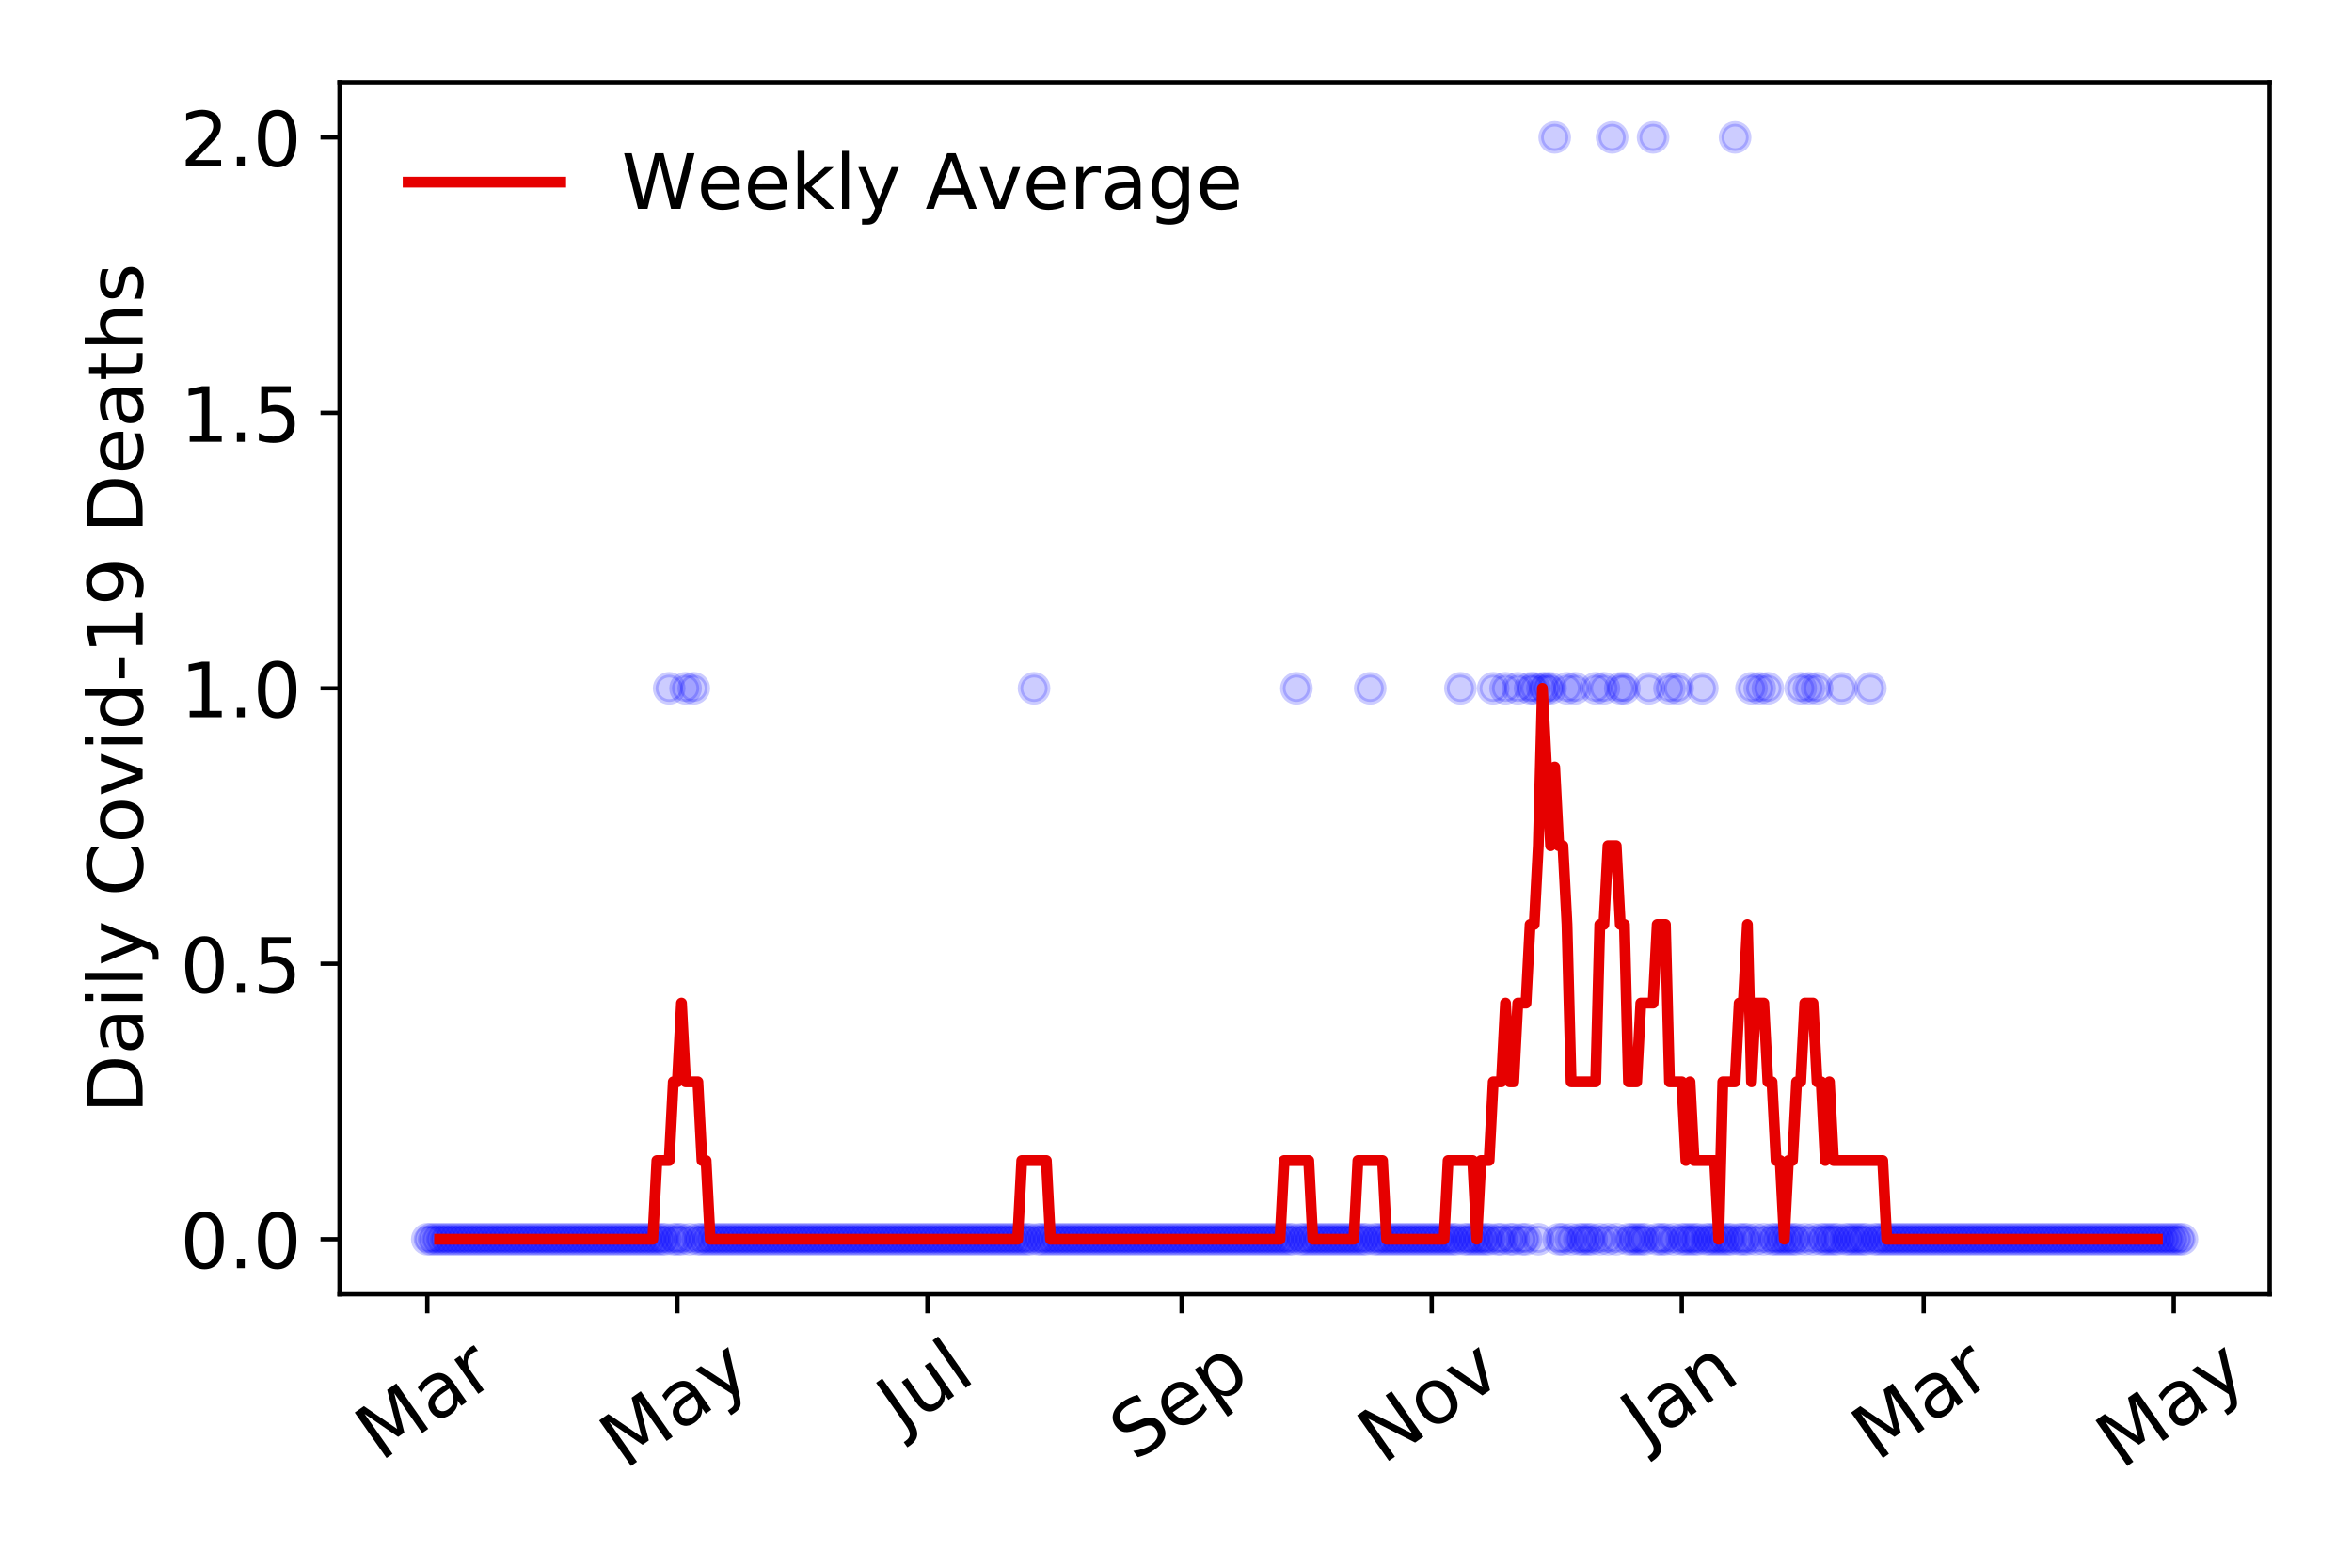 <?xml version="1.0" encoding="utf-8" standalone="no"?>
<!DOCTYPE svg PUBLIC "-//W3C//DTD SVG 1.1//EN"
  "http://www.w3.org/Graphics/SVG/1.1/DTD/svg11.dtd">
<!-- Created with matplotlib (https://matplotlib.org/) -->
<svg height="288pt" version="1.1" viewBox="0 0 432 288" width="432pt" xmlns="http://www.w3.org/2000/svg" xmlns:xlink="http://www.w3.org/1999/xlink">
 <defs>
  <style type="text/css">
*{stroke-linecap:butt;stroke-linejoin:round;}
  </style>
 </defs>
 <g id="figure_1">
  <g id="patch_1">
   <path d="M 0 288 
L 432 288 
L 432 0 
L 0 0 
z
" style="fill:#ffffff;"/>
  </g>
  <g id="axes_1">
   <g id="patch_2">
    <path d="M 62.37 237.778 
L 416.88 237.778 
L 416.88 15.12 
L 62.37 15.12 
z
" style="fill:#ffffff;"/>
   </g>
   <g id="matplotlib.axis_1">
    <g id="xtick_1">
     <g id="line2d_1">
      <defs>
       <path d="M 0 0 
L 0 3.5 
" id="me85df81a8d" style="stroke:#000000;stroke-width:0.8;"/>
      </defs>
      <g>
       <use style="stroke:#000000;stroke-width:0.8;" x="78.484" xlink:href="#me85df81a8d" y="237.778"/>
      </g>
     </g>
     <g id="text_1">
      <!-- Mar -->
      <defs>
       <path d="M 9.812 72.906 
L 24.516 72.906 
L 43.109 23.297 
L 61.812 72.906 
L 76.516 72.906 
L 76.516 0 
L 66.891 0 
L 66.891 64.016 
L 48.094 14.016 
L 38.188 14.016 
L 19.391 64.016 
L 19.391 0 
L 9.812 0 
z
" id="DejaVuSans-77"/>
       <path d="M 34.281 27.484 
Q 23.391 27.484 19.188 25 
Q 14.984 22.516 14.984 16.5 
Q 14.984 11.719 18.141 8.906 
Q 21.297 6.109 26.703 6.109 
Q 34.188 6.109 38.703 11.406 
Q 43.219 16.703 43.219 25.484 
L 43.219 27.484 
z
M 52.203 31.203 
L 52.203 0 
L 43.219 0 
L 43.219 8.297 
Q 40.141 3.328 35.547 0.953 
Q 30.953 -1.422 24.312 -1.422 
Q 15.922 -1.422 10.953 3.297 
Q 6 8.016 6 15.922 
Q 6 25.141 12.172 29.828 
Q 18.359 34.516 30.609 34.516 
L 43.219 34.516 
L 43.219 35.406 
Q 43.219 41.609 39.141 45 
Q 35.062 48.391 27.688 48.391 
Q 23 48.391 18.547 47.266 
Q 14.109 46.141 10.016 43.891 
L 10.016 52.203 
Q 14.938 54.109 19.578 55.047 
Q 24.219 56 28.609 56 
Q 40.484 56 46.344 49.844 
Q 52.203 43.703 52.203 31.203 
z
" id="DejaVuSans-97"/>
       <path d="M 41.109 46.297 
Q 39.594 47.172 37.812 47.578 
Q 36.031 48 33.891 48 
Q 26.266 48 22.188 43.047 
Q 18.109 38.094 18.109 28.812 
L 18.109 0 
L 9.078 0 
L 9.078 54.688 
L 18.109 54.688 
L 18.109 46.188 
Q 20.953 51.172 25.484 53.578 
Q 30.031 56 36.531 56 
Q 37.453 56 38.578 55.875 
Q 39.703 55.766 41.062 55.516 
z
" id="DejaVuSans-114"/>
      </defs>
      <g transform="translate(69.881 268.643)rotate(-35)scale(0.14 -0.14)">
       <use xlink:href="#DejaVuSans-77"/>
       <use x="86.279" xlink:href="#DejaVuSans-97"/>
       <use x="147.559" xlink:href="#DejaVuSans-114"/>
      </g>
     </g>
    </g>
    <g id="xtick_2">
     <g id="line2d_2">
      <g>
       <use style="stroke:#000000;stroke-width:0.8;" x="124.417" xlink:href="#me85df81a8d" y="237.778"/>
      </g>
     </g>
     <g id="text_2">
      <!-- May -->
      <defs>
       <path d="M 32.172 -5.078 
Q 28.375 -14.844 24.75 -17.812 
Q 21.141 -20.797 15.094 -20.797 
L 7.906 -20.797 
L 7.906 -13.281 
L 13.188 -13.281 
Q 16.891 -13.281 18.938 -11.516 
Q 21 -9.766 23.484 -3.219 
L 25.094 0.875 
L 2.984 54.688 
L 12.5 54.688 
L 29.594 11.922 
L 46.688 54.688 
L 56.203 54.688 
z
" id="DejaVuSans-121"/>
      </defs>
      <g transform="translate(114.777 270.094)rotate(-35)scale(0.14 -0.14)">
       <use xlink:href="#DejaVuSans-77"/>
       <use x="86.279" xlink:href="#DejaVuSans-97"/>
       <use x="147.559" xlink:href="#DejaVuSans-121"/>
      </g>
     </g>
    </g>
    <g id="xtick_3">
     <g id="line2d_3">
      <g>
       <use style="stroke:#000000;stroke-width:0.8;" x="170.349" xlink:href="#me85df81a8d" y="237.778"/>
      </g>
     </g>
     <g id="text_3">
      <!-- Jul -->
      <defs>
       <path d="M 9.812 72.906 
L 19.672 72.906 
L 19.672 5.078 
Q 19.672 -8.109 14.672 -14.062 
Q 9.672 -20.016 -1.422 -20.016 
L -5.172 -20.016 
L -5.172 -11.719 
L -2.094 -11.719 
Q 4.438 -11.719 7.125 -8.047 
Q 9.812 -4.391 9.812 5.078 
z
" id="DejaVuSans-74"/>
       <path d="M 8.5 21.578 
L 8.5 54.688 
L 17.484 54.688 
L 17.484 21.922 
Q 17.484 14.156 20.5 10.266 
Q 23.531 6.391 29.594 6.391 
Q 36.859 6.391 41.078 11.031 
Q 45.312 15.672 45.312 23.688 
L 45.312 54.688 
L 54.297 54.688 
L 54.297 0 
L 45.312 0 
L 45.312 8.406 
Q 42.047 3.422 37.719 1 
Q 33.406 -1.422 27.688 -1.422 
Q 18.266 -1.422 13.375 4.438 
Q 8.5 10.297 8.5 21.578 
z
M 31.109 56 
z
" id="DejaVuSans-117"/>
       <path d="M 9.422 75.984 
L 18.406 75.984 
L 18.406 0 
L 9.422 0 
z
" id="DejaVuSans-108"/>
      </defs>
      <g transform="translate(165.647 263.181)rotate(-35)scale(0.14 -0.14)">
       <use xlink:href="#DejaVuSans-74"/>
       <use x="29.492" xlink:href="#DejaVuSans-117"/>
       <use x="92.871" xlink:href="#DejaVuSans-108"/>
      </g>
     </g>
    </g>
    <g id="xtick_4">
     <g id="line2d_4">
      <g>
       <use style="stroke:#000000;stroke-width:0.8;" x="217.035" xlink:href="#me85df81a8d" y="237.778"/>
      </g>
     </g>
     <g id="text_4">
      <!-- Sep -->
      <defs>
       <path d="M 53.516 70.516 
L 53.516 60.891 
Q 47.906 63.578 42.922 64.891 
Q 37.938 66.219 33.297 66.219 
Q 25.25 66.219 20.875 63.094 
Q 16.5 59.969 16.5 54.203 
Q 16.5 49.359 19.406 46.891 
Q 22.312 44.438 30.422 42.922 
L 36.375 41.703 
Q 47.406 39.594 52.656 34.297 
Q 57.906 29 57.906 20.125 
Q 57.906 9.516 50.797 4.047 
Q 43.703 -1.422 29.984 -1.422 
Q 24.812 -1.422 18.969 -0.25 
Q 13.141 0.922 6.891 3.219 
L 6.891 13.375 
Q 12.891 10.016 18.656 8.297 
Q 24.422 6.594 29.984 6.594 
Q 38.422 6.594 43.016 9.906 
Q 47.609 13.234 47.609 19.391 
Q 47.609 24.75 44.312 27.781 
Q 41.016 30.812 33.5 32.328 
L 27.484 33.5 
Q 16.453 35.688 11.516 40.375 
Q 6.594 45.062 6.594 53.422 
Q 6.594 63.094 13.406 68.656 
Q 20.219 74.219 32.172 74.219 
Q 37.312 74.219 42.625 73.281 
Q 47.953 72.359 53.516 70.516 
z
" id="DejaVuSans-83"/>
       <path d="M 56.203 29.594 
L 56.203 25.203 
L 14.891 25.203 
Q 15.484 15.922 20.484 11.062 
Q 25.484 6.203 34.422 6.203 
Q 39.594 6.203 44.453 7.469 
Q 49.312 8.734 54.109 11.281 
L 54.109 2.781 
Q 49.266 0.734 44.188 -0.344 
Q 39.109 -1.422 33.891 -1.422 
Q 20.797 -1.422 13.156 6.188 
Q 5.516 13.812 5.516 26.812 
Q 5.516 40.234 12.766 48.109 
Q 20.016 56 32.328 56 
Q 43.359 56 49.781 48.891 
Q 56.203 41.797 56.203 29.594 
z
M 47.219 32.234 
Q 47.125 39.594 43.094 43.984 
Q 39.062 48.391 32.422 48.391 
Q 24.906 48.391 20.391 44.141 
Q 15.875 39.891 15.188 32.172 
z
" id="DejaVuSans-101"/>
       <path d="M 18.109 8.203 
L 18.109 -20.797 
L 9.078 -20.797 
L 9.078 54.688 
L 18.109 54.688 
L 18.109 46.391 
Q 20.953 51.266 25.266 53.625 
Q 29.594 56 35.594 56 
Q 45.562 56 51.781 48.094 
Q 58.016 40.188 58.016 27.297 
Q 58.016 14.406 51.781 6.484 
Q 45.562 -1.422 35.594 -1.422 
Q 29.594 -1.422 25.266 0.953 
Q 20.953 3.328 18.109 8.203 
z
M 48.688 27.297 
Q 48.688 37.203 44.609 42.844 
Q 40.531 48.484 33.406 48.484 
Q 26.266 48.484 22.188 42.844 
Q 18.109 37.203 18.109 27.297 
Q 18.109 17.391 22.188 11.75 
Q 26.266 6.109 33.406 6.109 
Q 40.531 6.109 44.609 11.75 
Q 48.688 17.391 48.688 27.297 
z
" id="DejaVuSans-112"/>
      </defs>
      <g transform="translate(208.442 268.629)rotate(-35)scale(0.14 -0.14)">
       <use xlink:href="#DejaVuSans-83"/>
       <use x="63.477" xlink:href="#DejaVuSans-101"/>
       <use x="125" xlink:href="#DejaVuSans-112"/>
      </g>
     </g>
    </g>
    <g id="xtick_5">
     <g id="line2d_5">
      <g>
       <use style="stroke:#000000;stroke-width:0.8;" x="262.968" xlink:href="#me85df81a8d" y="237.778"/>
      </g>
     </g>
     <g id="text_5">
      <!-- Nov -->
      <defs>
       <path d="M 9.812 72.906 
L 23.094 72.906 
L 55.422 11.922 
L 55.422 72.906 
L 64.984 72.906 
L 64.984 0 
L 51.703 0 
L 19.391 60.984 
L 19.391 0 
L 9.812 0 
z
" id="DejaVuSans-78"/>
       <path d="M 30.609 48.391 
Q 23.391 48.391 19.188 42.75 
Q 14.984 37.109 14.984 27.297 
Q 14.984 17.484 19.156 11.844 
Q 23.344 6.203 30.609 6.203 
Q 37.797 6.203 41.984 11.859 
Q 46.188 17.531 46.188 27.297 
Q 46.188 37.016 41.984 42.703 
Q 37.797 48.391 30.609 48.391 
z
M 30.609 56 
Q 42.328 56 49.016 48.375 
Q 55.719 40.766 55.719 27.297 
Q 55.719 13.875 49.016 6.219 
Q 42.328 -1.422 30.609 -1.422 
Q 18.844 -1.422 12.172 6.219 
Q 5.516 13.875 5.516 27.297 
Q 5.516 40.766 12.172 48.375 
Q 18.844 56 30.609 56 
z
" id="DejaVuSans-111"/>
       <path d="M 2.984 54.688 
L 12.5 54.688 
L 29.594 8.797 
L 46.688 54.688 
L 56.203 54.688 
L 35.688 0 
L 23.484 0 
z
" id="DejaVuSans-118"/>
      </defs>
      <g transform="translate(253.991 269.166)rotate(-35)scale(0.14 -0.14)">
       <use xlink:href="#DejaVuSans-78"/>
       <use x="74.805" xlink:href="#DejaVuSans-111"/>
       <use x="135.986" xlink:href="#DejaVuSans-118"/>
      </g>
     </g>
    </g>
    <g id="xtick_6">
     <g id="line2d_6">
      <g>
       <use style="stroke:#000000;stroke-width:0.8;" x="308.901" xlink:href="#me85df81a8d" y="237.778"/>
      </g>
     </g>
     <g id="text_6">
      <!-- Jan -->
      <defs>
       <path d="M 54.891 33.016 
L 54.891 0 
L 45.906 0 
L 45.906 32.719 
Q 45.906 40.484 42.875 44.328 
Q 39.844 48.188 33.797 48.188 
Q 26.516 48.188 22.312 43.547 
Q 18.109 38.922 18.109 30.906 
L 18.109 0 
L 9.078 0 
L 9.078 54.688 
L 18.109 54.688 
L 18.109 46.188 
Q 21.344 51.125 25.703 53.562 
Q 30.078 56 35.797 56 
Q 45.219 56 50.047 50.172 
Q 54.891 44.344 54.891 33.016 
z
" id="DejaVuSans-110"/>
      </defs>
      <g transform="translate(302.277 265.871)rotate(-35)scale(0.14 -0.14)">
       <use xlink:href="#DejaVuSans-74"/>
       <use x="29.492" xlink:href="#DejaVuSans-97"/>
       <use x="90.771" xlink:href="#DejaVuSans-110"/>
      </g>
     </g>
    </g>
    <g id="xtick_7">
     <g id="line2d_7">
      <g>
       <use style="stroke:#000000;stroke-width:0.8;" x="353.327" xlink:href="#me85df81a8d" y="237.778"/>
      </g>
     </g>
     <g id="text_7">
      <!-- Mar -->
      <g transform="translate(344.724 268.643)rotate(-35)scale(0.14 -0.14)">
       <use xlink:href="#DejaVuSans-77"/>
       <use x="86.279" xlink:href="#DejaVuSans-97"/>
       <use x="147.559" xlink:href="#DejaVuSans-114"/>
      </g>
     </g>
    </g>
    <g id="xtick_8">
     <g id="line2d_8">
      <g>
       <use style="stroke:#000000;stroke-width:0.8;" x="399.26" xlink:href="#me85df81a8d" y="237.778"/>
      </g>
     </g>
     <g id="text_8">
      <!-- May -->
      <g transform="translate(389.621 270.094)rotate(-35)scale(0.14 -0.14)">
       <use xlink:href="#DejaVuSans-77"/>
       <use x="86.279" xlink:href="#DejaVuSans-97"/>
       <use x="147.559" xlink:href="#DejaVuSans-121"/>
      </g>
     </g>
    </g>
   </g>
   <g id="matplotlib.axis_2">
    <g id="ytick_1">
     <g id="line2d_9">
      <defs>
       <path d="M 0 0 
L -3.5 0 
" id="m1073208530" style="stroke:#000000;stroke-width:0.8;"/>
      </defs>
      <g>
       <use style="stroke:#000000;stroke-width:0.8;" x="62.37" xlink:href="#m1073208530" y="227.657"/>
      </g>
     </g>
     <g id="text_9">
      <!-- 0.0 -->
      <defs>
       <path d="M 31.781 66.406 
Q 24.172 66.406 20.328 58.906 
Q 16.5 51.422 16.5 36.375 
Q 16.5 21.391 20.328 13.891 
Q 24.172 6.391 31.781 6.391 
Q 39.453 6.391 43.281 13.891 
Q 47.125 21.391 47.125 36.375 
Q 47.125 51.422 43.281 58.906 
Q 39.453 66.406 31.781 66.406 
z
M 31.781 74.219 
Q 44.047 74.219 50.516 64.516 
Q 56.984 54.828 56.984 36.375 
Q 56.984 17.969 50.516 8.266 
Q 44.047 -1.422 31.781 -1.422 
Q 19.531 -1.422 13.062 8.266 
Q 6.594 17.969 6.594 36.375 
Q 6.594 54.828 13.062 64.516 
Q 19.531 74.219 31.781 74.219 
z
" id="DejaVuSans-48"/>
       <path d="M 10.688 12.406 
L 21 12.406 
L 21 0 
L 10.688 0 
z
" id="DejaVuSans-46"/>
      </defs>
      <g transform="translate(33.106 232.976)scale(0.14 -0.14)">
       <use xlink:href="#DejaVuSans-48"/>
       <use x="63.623" xlink:href="#DejaVuSans-46"/>
       <use x="95.41" xlink:href="#DejaVuSans-48"/>
      </g>
     </g>
    </g>
    <g id="ytick_2">
     <g id="line2d_10">
      <g>
       <use style="stroke:#000000;stroke-width:0.8;" x="62.37" xlink:href="#m1073208530" y="177.053"/>
      </g>
     </g>
     <g id="text_10">
      <!-- 0.5 -->
      <defs>
       <path d="M 10.797 72.906 
L 49.516 72.906 
L 49.516 64.594 
L 19.828 64.594 
L 19.828 46.734 
Q 21.969 47.469 24.109 47.828 
Q 26.266 48.188 28.422 48.188 
Q 40.625 48.188 47.75 41.5 
Q 54.891 34.812 54.891 23.391 
Q 54.891 11.625 47.562 5.094 
Q 40.234 -1.422 26.906 -1.422 
Q 22.312 -1.422 17.547 -0.641 
Q 12.797 0.141 7.719 1.703 
L 7.719 11.625 
Q 12.109 9.234 16.797 8.062 
Q 21.484 6.891 26.703 6.891 
Q 35.156 6.891 40.078 11.328 
Q 45.016 15.766 45.016 23.391 
Q 45.016 31 40.078 35.438 
Q 35.156 39.891 26.703 39.891 
Q 22.75 39.891 18.812 39.016 
Q 14.891 38.141 10.797 36.281 
z
" id="DejaVuSans-53"/>
      </defs>
      <g transform="translate(33.106 182.372)scale(0.14 -0.14)">
       <use xlink:href="#DejaVuSans-48"/>
       <use x="63.623" xlink:href="#DejaVuSans-46"/>
       <use x="95.41" xlink:href="#DejaVuSans-53"/>
      </g>
     </g>
    </g>
    <g id="ytick_3">
     <g id="line2d_11">
      <g>
       <use style="stroke:#000000;stroke-width:0.8;" x="62.37" xlink:href="#m1073208530" y="126.449"/>
      </g>
     </g>
     <g id="text_11">
      <!-- 1.0 -->
      <defs>
       <path d="M 12.406 8.297 
L 28.516 8.297 
L 28.516 63.922 
L 10.984 60.406 
L 10.984 69.391 
L 28.422 72.906 
L 38.281 72.906 
L 38.281 8.297 
L 54.391 8.297 
L 54.391 0 
L 12.406 0 
z
" id="DejaVuSans-49"/>
      </defs>
      <g transform="translate(33.106 131.768)scale(0.14 -0.14)">
       <use xlink:href="#DejaVuSans-49"/>
       <use x="63.623" xlink:href="#DejaVuSans-46"/>
       <use x="95.41" xlink:href="#DejaVuSans-48"/>
      </g>
     </g>
    </g>
    <g id="ytick_4">
     <g id="line2d_12">
      <g>
       <use style="stroke:#000000;stroke-width:0.8;" x="62.37" xlink:href="#m1073208530" y="75.845"/>
      </g>
     </g>
     <g id="text_12">
      <!-- 1.5 -->
      <g transform="translate(33.106 81.164)scale(0.14 -0.14)">
       <use xlink:href="#DejaVuSans-49"/>
       <use x="63.623" xlink:href="#DejaVuSans-46"/>
       <use x="95.41" xlink:href="#DejaVuSans-53"/>
      </g>
     </g>
    </g>
    <g id="ytick_5">
     <g id="line2d_13">
      <g>
       <use style="stroke:#000000;stroke-width:0.8;" x="62.37" xlink:href="#m1073208530" y="25.241"/>
      </g>
     </g>
     <g id="text_13">
      <!-- 2.0 -->
      <defs>
       <path d="M 19.188 8.297 
L 53.609 8.297 
L 53.609 0 
L 7.328 0 
L 7.328 8.297 
Q 12.938 14.109 22.625 23.891 
Q 32.328 33.688 34.812 36.531 
Q 39.547 41.844 41.422 45.531 
Q 43.312 49.219 43.312 52.781 
Q 43.312 58.594 39.234 62.25 
Q 35.156 65.922 28.609 65.922 
Q 23.969 65.922 18.812 64.312 
Q 13.672 62.703 7.812 59.422 
L 7.812 69.391 
Q 13.766 71.781 18.938 73 
Q 24.125 74.219 28.422 74.219 
Q 39.75 74.219 46.484 68.547 
Q 53.219 62.891 53.219 53.422 
Q 53.219 48.922 51.531 44.891 
Q 49.859 40.875 45.406 35.406 
Q 44.188 33.984 37.641 27.219 
Q 31.109 20.453 19.188 8.297 
z
" id="DejaVuSans-50"/>
      </defs>
      <g transform="translate(33.106 30.56)scale(0.14 -0.14)">
       <use xlink:href="#DejaVuSans-50"/>
       <use x="63.623" xlink:href="#DejaVuSans-46"/>
       <use x="95.41" xlink:href="#DejaVuSans-48"/>
      </g>
     </g>
    </g>
    <g id="text_14">
     <!-- Daily Covid-19 Deaths -->
     <defs>
      <path d="M 19.672 64.797 
L 19.672 8.109 
L 31.594 8.109 
Q 46.688 8.109 53.688 14.938 
Q 60.688 21.781 60.688 36.531 
Q 60.688 51.172 53.688 57.984 
Q 46.688 64.797 31.594 64.797 
z
M 9.812 72.906 
L 30.078 72.906 
Q 51.266 72.906 61.172 64.094 
Q 71.094 55.281 71.094 36.531 
Q 71.094 17.672 61.125 8.828 
Q 51.172 0 30.078 0 
L 9.812 0 
z
" id="DejaVuSans-68"/>
      <path d="M 9.422 54.688 
L 18.406 54.688 
L 18.406 0 
L 9.422 0 
z
M 9.422 75.984 
L 18.406 75.984 
L 18.406 64.594 
L 9.422 64.594 
z
" id="DejaVuSans-105"/>
      <path id="DejaVuSans-32"/>
      <path d="M 64.406 67.281 
L 64.406 56.891 
Q 59.422 61.531 53.781 63.812 
Q 48.141 66.109 41.797 66.109 
Q 29.297 66.109 22.656 58.469 
Q 16.016 50.828 16.016 36.375 
Q 16.016 21.969 22.656 14.328 
Q 29.297 6.688 41.797 6.688 
Q 48.141 6.688 53.781 8.984 
Q 59.422 11.281 64.406 15.922 
L 64.406 5.609 
Q 59.234 2.094 53.438 0.328 
Q 47.656 -1.422 41.219 -1.422 
Q 24.656 -1.422 15.125 8.703 
Q 5.609 18.844 5.609 36.375 
Q 5.609 53.953 15.125 64.078 
Q 24.656 74.219 41.219 74.219 
Q 47.75 74.219 53.531 72.484 
Q 59.328 70.75 64.406 67.281 
z
" id="DejaVuSans-67"/>
      <path d="M 45.406 46.391 
L 45.406 75.984 
L 54.391 75.984 
L 54.391 0 
L 45.406 0 
L 45.406 8.203 
Q 42.578 3.328 38.25 0.953 
Q 33.938 -1.422 27.875 -1.422 
Q 17.969 -1.422 11.734 6.484 
Q 5.516 14.406 5.516 27.297 
Q 5.516 40.188 11.734 48.094 
Q 17.969 56 27.875 56 
Q 33.938 56 38.25 53.625 
Q 42.578 51.266 45.406 46.391 
z
M 14.797 27.297 
Q 14.797 17.391 18.875 11.75 
Q 22.953 6.109 30.078 6.109 
Q 37.203 6.109 41.297 11.75 
Q 45.406 17.391 45.406 27.297 
Q 45.406 37.203 41.297 42.844 
Q 37.203 48.484 30.078 48.484 
Q 22.953 48.484 18.875 42.844 
Q 14.797 37.203 14.797 27.297 
z
" id="DejaVuSans-100"/>
      <path d="M 4.891 31.391 
L 31.203 31.391 
L 31.203 23.391 
L 4.891 23.391 
z
" id="DejaVuSans-45"/>
      <path d="M 10.984 1.516 
L 10.984 10.5 
Q 14.703 8.734 18.5 7.812 
Q 22.312 6.891 25.984 6.891 
Q 35.75 6.891 40.891 13.453 
Q 46.047 20.016 46.781 33.406 
Q 43.953 29.203 39.594 26.953 
Q 35.25 24.703 29.984 24.703 
Q 19.047 24.703 12.672 31.312 
Q 6.297 37.938 6.297 49.422 
Q 6.297 60.641 12.938 67.422 
Q 19.578 74.219 30.609 74.219 
Q 43.266 74.219 49.922 64.516 
Q 56.594 54.828 56.594 36.375 
Q 56.594 19.141 48.406 8.859 
Q 40.234 -1.422 26.422 -1.422 
Q 22.703 -1.422 18.891 -0.688 
Q 15.094 0.047 10.984 1.516 
z
M 30.609 32.422 
Q 37.25 32.422 41.125 36.953 
Q 45.016 41.5 45.016 49.422 
Q 45.016 57.281 41.125 61.844 
Q 37.25 66.406 30.609 66.406 
Q 23.969 66.406 20.094 61.844 
Q 16.219 57.281 16.219 49.422 
Q 16.219 41.5 20.094 36.953 
Q 23.969 32.422 30.609 32.422 
z
" id="DejaVuSans-57"/>
      <path d="M 18.312 70.219 
L 18.312 54.688 
L 36.812 54.688 
L 36.812 47.703 
L 18.312 47.703 
L 18.312 18.016 
Q 18.312 11.328 20.141 9.422 
Q 21.969 7.516 27.594 7.516 
L 36.812 7.516 
L 36.812 0 
L 27.594 0 
Q 17.188 0 13.234 3.875 
Q 9.281 7.766 9.281 18.016 
L 9.281 47.703 
L 2.688 47.703 
L 2.688 54.688 
L 9.281 54.688 
L 9.281 70.219 
z
" id="DejaVuSans-116"/>
      <path d="M 54.891 33.016 
L 54.891 0 
L 45.906 0 
L 45.906 32.719 
Q 45.906 40.484 42.875 44.328 
Q 39.844 48.188 33.797 48.188 
Q 26.516 48.188 22.312 43.547 
Q 18.109 38.922 18.109 30.906 
L 18.109 0 
L 9.078 0 
L 9.078 75.984 
L 18.109 75.984 
L 18.109 46.188 
Q 21.344 51.125 25.703 53.562 
Q 30.078 56 35.797 56 
Q 45.219 56 50.047 50.172 
Q 54.891 44.344 54.891 33.016 
z
" id="DejaVuSans-104"/>
      <path d="M 44.281 53.078 
L 44.281 44.578 
Q 40.484 46.531 36.375 47.5 
Q 32.281 48.484 27.875 48.484 
Q 21.188 48.484 17.844 46.438 
Q 14.5 44.391 14.5 40.281 
Q 14.5 37.156 16.891 35.375 
Q 19.281 33.594 26.516 31.984 
L 29.594 31.297 
Q 39.156 29.25 43.188 25.516 
Q 47.219 21.781 47.219 15.094 
Q 47.219 7.469 41.188 3.016 
Q 35.156 -1.422 24.609 -1.422 
Q 20.219 -1.422 15.453 -0.562 
Q 10.688 0.297 5.422 2 
L 5.422 11.281 
Q 10.406 8.688 15.234 7.391 
Q 20.062 6.109 24.812 6.109 
Q 31.156 6.109 34.562 8.281 
Q 37.984 10.453 37.984 14.406 
Q 37.984 18.062 35.516 20.016 
Q 33.062 21.969 24.703 23.781 
L 21.578 24.516 
Q 13.234 26.266 9.516 29.906 
Q 5.812 33.547 5.812 39.891 
Q 5.812 47.609 11.281 51.797 
Q 16.75 56 26.812 56 
Q 31.781 56 36.172 55.266 
Q 40.578 54.547 44.281 53.078 
z
" id="DejaVuSans-115"/>
     </defs>
     <g transform="translate(26.194 204.56)rotate(-90)scale(0.14 -0.14)">
      <use xlink:href="#DejaVuSans-68"/>
      <use x="77.002" xlink:href="#DejaVuSans-97"/>
      <use x="138.281" xlink:href="#DejaVuSans-105"/>
      <use x="166.064" xlink:href="#DejaVuSans-108"/>
      <use x="193.848" xlink:href="#DejaVuSans-121"/>
      <use x="253.027" xlink:href="#DejaVuSans-32"/>
      <use x="284.814" xlink:href="#DejaVuSans-67"/>
      <use x="354.639" xlink:href="#DejaVuSans-111"/>
      <use x="415.82" xlink:href="#DejaVuSans-118"/>
      <use x="475" xlink:href="#DejaVuSans-105"/>
      <use x="502.783" xlink:href="#DejaVuSans-100"/>
      <use x="566.26" xlink:href="#DejaVuSans-45"/>
      <use x="602.344" xlink:href="#DejaVuSans-49"/>
      <use x="665.967" xlink:href="#DejaVuSans-57"/>
      <use x="729.59" xlink:href="#DejaVuSans-32"/>
      <use x="761.377" xlink:href="#DejaVuSans-68"/>
      <use x="838.379" xlink:href="#DejaVuSans-101"/>
      <use x="899.902" xlink:href="#DejaVuSans-97"/>
      <use x="961.182" xlink:href="#DejaVuSans-116"/>
      <use x="1000.391" xlink:href="#DejaVuSans-104"/>
      <use x="1063.77" xlink:href="#DejaVuSans-115"/>
     </g>
    </g>
   </g>
   <g id="line2d_14">
    <defs>
     <path d="M 0 2.5 
C 0.663 2.5 1.299 2.237 1.768 1.768 
C 2.237 1.299 2.5 0.663 2.5 0 
C 2.5 -0.663 2.237 -1.299 1.768 -1.768 
C 1.299 -2.237 0.663 -2.5 0 -2.5 
C -0.663 -2.5 -1.299 -2.237 -1.768 -1.768 
C -2.237 -1.299 -2.5 -0.663 -2.5 0 
C -2.5 0.663 -2.237 1.299 -1.768 1.768 
C -1.299 2.237 -0.663 2.5 0 2.5 
z
" id="m9eb503d298" style="stroke:#0000ff;stroke-opacity:0.2;"/>
    </defs>
    <g clip-path="url(#p600b45d99a)">
     <use style="fill:#0000ff;fill-opacity:0.2;stroke:#0000ff;stroke-opacity:0.2;" x="78.484" xlink:href="#m9eb503d298" y="227.657"/>
     <use style="fill:#0000ff;fill-opacity:0.2;stroke:#0000ff;stroke-opacity:0.2;" x="79.237" xlink:href="#m9eb503d298" y="227.657"/>
     <use style="fill:#0000ff;fill-opacity:0.2;stroke:#0000ff;stroke-opacity:0.2;" x="79.99" xlink:href="#m9eb503d298" y="227.657"/>
     <use style="fill:#0000ff;fill-opacity:0.2;stroke:#0000ff;stroke-opacity:0.2;" x="80.743" xlink:href="#m9eb503d298" y="227.657"/>
     <use style="fill:#0000ff;fill-opacity:0.2;stroke:#0000ff;stroke-opacity:0.2;" x="81.496" xlink:href="#m9eb503d298" y="227.657"/>
     <use style="fill:#0000ff;fill-opacity:0.2;stroke:#0000ff;stroke-opacity:0.2;" x="82.249" xlink:href="#m9eb503d298" y="227.657"/>
     <use style="fill:#0000ff;fill-opacity:0.2;stroke:#0000ff;stroke-opacity:0.2;" x="83.002" xlink:href="#m9eb503d298" y="227.657"/>
     <use style="fill:#0000ff;fill-opacity:0.2;stroke:#0000ff;stroke-opacity:0.2;" x="83.755" xlink:href="#m9eb503d298" y="227.657"/>
     <use style="fill:#0000ff;fill-opacity:0.2;stroke:#0000ff;stroke-opacity:0.2;" x="84.508" xlink:href="#m9eb503d298" y="227.657"/>
     <use style="fill:#0000ff;fill-opacity:0.2;stroke:#0000ff;stroke-opacity:0.2;" x="85.261" xlink:href="#m9eb503d298" y="227.657"/>
     <use style="fill:#0000ff;fill-opacity:0.2;stroke:#0000ff;stroke-opacity:0.2;" x="86.014" xlink:href="#m9eb503d298" y="227.657"/>
     <use style="fill:#0000ff;fill-opacity:0.2;stroke:#0000ff;stroke-opacity:0.2;" x="86.767" xlink:href="#m9eb503d298" y="227.657"/>
     <use style="fill:#0000ff;fill-opacity:0.2;stroke:#0000ff;stroke-opacity:0.2;" x="87.52" xlink:href="#m9eb503d298" y="227.657"/>
     <use style="fill:#0000ff;fill-opacity:0.2;stroke:#0000ff;stroke-opacity:0.2;" x="88.273" xlink:href="#m9eb503d298" y="227.657"/>
     <use style="fill:#0000ff;fill-opacity:0.2;stroke:#0000ff;stroke-opacity:0.2;" x="89.026" xlink:href="#m9eb503d298" y="227.657"/>
     <use style="fill:#0000ff;fill-opacity:0.2;stroke:#0000ff;stroke-opacity:0.2;" x="89.779" xlink:href="#m9eb503d298" y="227.657"/>
     <use style="fill:#0000ff;fill-opacity:0.2;stroke:#0000ff;stroke-opacity:0.2;" x="90.532" xlink:href="#m9eb503d298" y="227.657"/>
     <use style="fill:#0000ff;fill-opacity:0.2;stroke:#0000ff;stroke-opacity:0.2;" x="91.285" xlink:href="#m9eb503d298" y="227.657"/>
     <use style="fill:#0000ff;fill-opacity:0.2;stroke:#0000ff;stroke-opacity:0.2;" x="92.038" xlink:href="#m9eb503d298" y="227.657"/>
     <use style="fill:#0000ff;fill-opacity:0.2;stroke:#0000ff;stroke-opacity:0.2;" x="92.791" xlink:href="#m9eb503d298" y="227.657"/>
     <use style="fill:#0000ff;fill-opacity:0.2;stroke:#0000ff;stroke-opacity:0.2;" x="93.544" xlink:href="#m9eb503d298" y="227.657"/>
     <use style="fill:#0000ff;fill-opacity:0.2;stroke:#0000ff;stroke-opacity:0.2;" x="94.297" xlink:href="#m9eb503d298" y="227.657"/>
     <use style="fill:#0000ff;fill-opacity:0.2;stroke:#0000ff;stroke-opacity:0.2;" x="95.05" xlink:href="#m9eb503d298" y="227.657"/>
     <use style="fill:#0000ff;fill-opacity:0.2;stroke:#0000ff;stroke-opacity:0.2;" x="95.803" xlink:href="#m9eb503d298" y="227.657"/>
     <use style="fill:#0000ff;fill-opacity:0.2;stroke:#0000ff;stroke-opacity:0.2;" x="96.556" xlink:href="#m9eb503d298" y="227.657"/>
     <use style="fill:#0000ff;fill-opacity:0.2;stroke:#0000ff;stroke-opacity:0.2;" x="97.309" xlink:href="#m9eb503d298" y="227.657"/>
     <use style="fill:#0000ff;fill-opacity:0.2;stroke:#0000ff;stroke-opacity:0.2;" x="98.062" xlink:href="#m9eb503d298" y="227.657"/>
     <use style="fill:#0000ff;fill-opacity:0.2;stroke:#0000ff;stroke-opacity:0.2;" x="98.815" xlink:href="#m9eb503d298" y="227.657"/>
     <use style="fill:#0000ff;fill-opacity:0.2;stroke:#0000ff;stroke-opacity:0.2;" x="99.568" xlink:href="#m9eb503d298" y="227.657"/>
     <use style="fill:#0000ff;fill-opacity:0.2;stroke:#0000ff;stroke-opacity:0.2;" x="100.321" xlink:href="#m9eb503d298" y="227.657"/>
     <use style="fill:#0000ff;fill-opacity:0.2;stroke:#0000ff;stroke-opacity:0.2;" x="101.074" xlink:href="#m9eb503d298" y="227.657"/>
     <use style="fill:#0000ff;fill-opacity:0.2;stroke:#0000ff;stroke-opacity:0.2;" x="101.827" xlink:href="#m9eb503d298" y="227.657"/>
     <use style="fill:#0000ff;fill-opacity:0.2;stroke:#0000ff;stroke-opacity:0.2;" x="102.58" xlink:href="#m9eb503d298" y="227.657"/>
     <use style="fill:#0000ff;fill-opacity:0.2;stroke:#0000ff;stroke-opacity:0.2;" x="103.333" xlink:href="#m9eb503d298" y="227.657"/>
     <use style="fill:#0000ff;fill-opacity:0.2;stroke:#0000ff;stroke-opacity:0.2;" x="104.086" xlink:href="#m9eb503d298" y="227.657"/>
     <use style="fill:#0000ff;fill-opacity:0.2;stroke:#0000ff;stroke-opacity:0.2;" x="104.839" xlink:href="#m9eb503d298" y="227.657"/>
     <use style="fill:#0000ff;fill-opacity:0.2;stroke:#0000ff;stroke-opacity:0.2;" x="105.592" xlink:href="#m9eb503d298" y="227.657"/>
     <use style="fill:#0000ff;fill-opacity:0.2;stroke:#0000ff;stroke-opacity:0.2;" x="106.345" xlink:href="#m9eb503d298" y="227.657"/>
     <use style="fill:#0000ff;fill-opacity:0.2;stroke:#0000ff;stroke-opacity:0.2;" x="107.098" xlink:href="#m9eb503d298" y="227.657"/>
     <use style="fill:#0000ff;fill-opacity:0.2;stroke:#0000ff;stroke-opacity:0.2;" x="107.851" xlink:href="#m9eb503d298" y="227.657"/>
     <use style="fill:#0000ff;fill-opacity:0.2;stroke:#0000ff;stroke-opacity:0.2;" x="108.604" xlink:href="#m9eb503d298" y="227.657"/>
     <use style="fill:#0000ff;fill-opacity:0.2;stroke:#0000ff;stroke-opacity:0.2;" x="109.357" xlink:href="#m9eb503d298" y="227.657"/>
     <use style="fill:#0000ff;fill-opacity:0.2;stroke:#0000ff;stroke-opacity:0.2;" x="110.11" xlink:href="#m9eb503d298" y="227.657"/>
     <use style="fill:#0000ff;fill-opacity:0.2;stroke:#0000ff;stroke-opacity:0.2;" x="110.863" xlink:href="#m9eb503d298" y="227.657"/>
     <use style="fill:#0000ff;fill-opacity:0.2;stroke:#0000ff;stroke-opacity:0.2;" x="111.616" xlink:href="#m9eb503d298" y="227.657"/>
     <use style="fill:#0000ff;fill-opacity:0.2;stroke:#0000ff;stroke-opacity:0.2;" x="112.369" xlink:href="#m9eb503d298" y="227.657"/>
     <use style="fill:#0000ff;fill-opacity:0.2;stroke:#0000ff;stroke-opacity:0.2;" x="113.122" xlink:href="#m9eb503d298" y="227.657"/>
     <use style="fill:#0000ff;fill-opacity:0.2;stroke:#0000ff;stroke-opacity:0.2;" x="113.875" xlink:href="#m9eb503d298" y="227.657"/>
     <use style="fill:#0000ff;fill-opacity:0.2;stroke:#0000ff;stroke-opacity:0.2;" x="114.628" xlink:href="#m9eb503d298" y="227.657"/>
     <use style="fill:#0000ff;fill-opacity:0.2;stroke:#0000ff;stroke-opacity:0.2;" x="115.381" xlink:href="#m9eb503d298" y="227.657"/>
     <use style="fill:#0000ff;fill-opacity:0.2;stroke:#0000ff;stroke-opacity:0.2;" x="116.134" xlink:href="#m9eb503d298" y="227.657"/>
     <use style="fill:#0000ff;fill-opacity:0.2;stroke:#0000ff;stroke-opacity:0.2;" x="116.887" xlink:href="#m9eb503d298" y="227.657"/>
     <use style="fill:#0000ff;fill-opacity:0.2;stroke:#0000ff;stroke-opacity:0.2;" x="117.64" xlink:href="#m9eb503d298" y="227.657"/>
     <use style="fill:#0000ff;fill-opacity:0.2;stroke:#0000ff;stroke-opacity:0.2;" x="118.393" xlink:href="#m9eb503d298" y="227.657"/>
     <use style="fill:#0000ff;fill-opacity:0.2;stroke:#0000ff;stroke-opacity:0.2;" x="119.146" xlink:href="#m9eb503d298" y="227.657"/>
     <use style="fill:#0000ff;fill-opacity:0.2;stroke:#0000ff;stroke-opacity:0.2;" x="119.899" xlink:href="#m9eb503d298" y="227.657"/>
     <use style="fill:#0000ff;fill-opacity:0.2;stroke:#0000ff;stroke-opacity:0.2;" x="120.652" xlink:href="#m9eb503d298" y="227.657"/>
     <use style="fill:#0000ff;fill-opacity:0.2;stroke:#0000ff;stroke-opacity:0.2;" x="121.405" xlink:href="#m9eb503d298" y="227.657"/>
     <use style="fill:#0000ff;fill-opacity:0.2;stroke:#0000ff;stroke-opacity:0.2;" x="122.158" xlink:href="#m9eb503d298" y="227.657"/>
     <use style="fill:#0000ff;fill-opacity:0.2;stroke:#0000ff;stroke-opacity:0.2;" x="122.911" xlink:href="#m9eb503d298" y="126.449"/>
     <use style="fill:#0000ff;fill-opacity:0.2;stroke:#0000ff;stroke-opacity:0.2;" x="123.664" xlink:href="#m9eb503d298" y="227.657"/>
     <use style="fill:#0000ff;fill-opacity:0.2;stroke:#0000ff;stroke-opacity:0.2;" x="124.417" xlink:href="#m9eb503d298" y="227.657"/>
     <use style="fill:#0000ff;fill-opacity:0.2;stroke:#0000ff;stroke-opacity:0.2;" x="125.17" xlink:href="#m9eb503d298" y="227.657"/>
     <use style="fill:#0000ff;fill-opacity:0.2;stroke:#0000ff;stroke-opacity:0.2;" x="125.923" xlink:href="#m9eb503d298" y="126.449"/>
     <use style="fill:#0000ff;fill-opacity:0.2;stroke:#0000ff;stroke-opacity:0.2;" x="126.676" xlink:href="#m9eb503d298" y="227.657"/>
     <use style="fill:#0000ff;fill-opacity:0.2;stroke:#0000ff;stroke-opacity:0.2;" x="127.429" xlink:href="#m9eb503d298" y="126.449"/>
     <use style="fill:#0000ff;fill-opacity:0.2;stroke:#0000ff;stroke-opacity:0.2;" x="128.182" xlink:href="#m9eb503d298" y="227.657"/>
     <use style="fill:#0000ff;fill-opacity:0.2;stroke:#0000ff;stroke-opacity:0.2;" x="128.935" xlink:href="#m9eb503d298" y="227.657"/>
     <use style="fill:#0000ff;fill-opacity:0.2;stroke:#0000ff;stroke-opacity:0.2;" x="129.688" xlink:href="#m9eb503d298" y="227.657"/>
     <use style="fill:#0000ff;fill-opacity:0.2;stroke:#0000ff;stroke-opacity:0.2;" x="130.441" xlink:href="#m9eb503d298" y="227.657"/>
     <use style="fill:#0000ff;fill-opacity:0.2;stroke:#0000ff;stroke-opacity:0.2;" x="131.194" xlink:href="#m9eb503d298" y="227.657"/>
     <use style="fill:#0000ff;fill-opacity:0.2;stroke:#0000ff;stroke-opacity:0.2;" x="131.947" xlink:href="#m9eb503d298" y="227.657"/>
     <use style="fill:#0000ff;fill-opacity:0.2;stroke:#0000ff;stroke-opacity:0.2;" x="132.7" xlink:href="#m9eb503d298" y="227.657"/>
     <use style="fill:#0000ff;fill-opacity:0.2;stroke:#0000ff;stroke-opacity:0.2;" x="133.453" xlink:href="#m9eb503d298" y="227.657"/>
     <use style="fill:#0000ff;fill-opacity:0.2;stroke:#0000ff;stroke-opacity:0.2;" x="134.206" xlink:href="#m9eb503d298" y="227.657"/>
     <use style="fill:#0000ff;fill-opacity:0.2;stroke:#0000ff;stroke-opacity:0.2;" x="134.959" xlink:href="#m9eb503d298" y="227.657"/>
     <use style="fill:#0000ff;fill-opacity:0.2;stroke:#0000ff;stroke-opacity:0.2;" x="135.712" xlink:href="#m9eb503d298" y="227.657"/>
     <use style="fill:#0000ff;fill-opacity:0.2;stroke:#0000ff;stroke-opacity:0.2;" x="136.465" xlink:href="#m9eb503d298" y="227.657"/>
     <use style="fill:#0000ff;fill-opacity:0.2;stroke:#0000ff;stroke-opacity:0.2;" x="137.218" xlink:href="#m9eb503d298" y="227.657"/>
     <use style="fill:#0000ff;fill-opacity:0.2;stroke:#0000ff;stroke-opacity:0.2;" x="137.971" xlink:href="#m9eb503d298" y="227.657"/>
     <use style="fill:#0000ff;fill-opacity:0.2;stroke:#0000ff;stroke-opacity:0.2;" x="138.724" xlink:href="#m9eb503d298" y="227.657"/>
     <use style="fill:#0000ff;fill-opacity:0.2;stroke:#0000ff;stroke-opacity:0.2;" x="139.477" xlink:href="#m9eb503d298" y="227.657"/>
     <use style="fill:#0000ff;fill-opacity:0.2;stroke:#0000ff;stroke-opacity:0.2;" x="140.23" xlink:href="#m9eb503d298" y="227.657"/>
     <use style="fill:#0000ff;fill-opacity:0.2;stroke:#0000ff;stroke-opacity:0.2;" x="140.983" xlink:href="#m9eb503d298" y="227.657"/>
     <use style="fill:#0000ff;fill-opacity:0.2;stroke:#0000ff;stroke-opacity:0.2;" x="141.736" xlink:href="#m9eb503d298" y="227.657"/>
     <use style="fill:#0000ff;fill-opacity:0.2;stroke:#0000ff;stroke-opacity:0.2;" x="142.489" xlink:href="#m9eb503d298" y="227.657"/>
     <use style="fill:#0000ff;fill-opacity:0.2;stroke:#0000ff;stroke-opacity:0.2;" x="143.242" xlink:href="#m9eb503d298" y="227.657"/>
     <use style="fill:#0000ff;fill-opacity:0.2;stroke:#0000ff;stroke-opacity:0.2;" x="143.995" xlink:href="#m9eb503d298" y="227.657"/>
     <use style="fill:#0000ff;fill-opacity:0.2;stroke:#0000ff;stroke-opacity:0.2;" x="144.748" xlink:href="#m9eb503d298" y="227.657"/>
     <use style="fill:#0000ff;fill-opacity:0.2;stroke:#0000ff;stroke-opacity:0.2;" x="145.501" xlink:href="#m9eb503d298" y="227.657"/>
     <use style="fill:#0000ff;fill-opacity:0.2;stroke:#0000ff;stroke-opacity:0.2;" x="146.254" xlink:href="#m9eb503d298" y="227.657"/>
     <use style="fill:#0000ff;fill-opacity:0.2;stroke:#0000ff;stroke-opacity:0.2;" x="147.007" xlink:href="#m9eb503d298" y="227.657"/>
     <use style="fill:#0000ff;fill-opacity:0.2;stroke:#0000ff;stroke-opacity:0.2;" x="147.76" xlink:href="#m9eb503d298" y="227.657"/>
     <use style="fill:#0000ff;fill-opacity:0.2;stroke:#0000ff;stroke-opacity:0.2;" x="148.513" xlink:href="#m9eb503d298" y="227.657"/>
     <use style="fill:#0000ff;fill-opacity:0.2;stroke:#0000ff;stroke-opacity:0.2;" x="149.266" xlink:href="#m9eb503d298" y="227.657"/>
     <use style="fill:#0000ff;fill-opacity:0.2;stroke:#0000ff;stroke-opacity:0.2;" x="150.019" xlink:href="#m9eb503d298" y="227.657"/>
     <use style="fill:#0000ff;fill-opacity:0.2;stroke:#0000ff;stroke-opacity:0.2;" x="150.772" xlink:href="#m9eb503d298" y="227.657"/>
     <use style="fill:#0000ff;fill-opacity:0.2;stroke:#0000ff;stroke-opacity:0.2;" x="151.525" xlink:href="#m9eb503d298" y="227.657"/>
     <use style="fill:#0000ff;fill-opacity:0.2;stroke:#0000ff;stroke-opacity:0.2;" x="152.278" xlink:href="#m9eb503d298" y="227.657"/>
     <use style="fill:#0000ff;fill-opacity:0.2;stroke:#0000ff;stroke-opacity:0.2;" x="153.031" xlink:href="#m9eb503d298" y="227.657"/>
     <use style="fill:#0000ff;fill-opacity:0.2;stroke:#0000ff;stroke-opacity:0.2;" x="153.784" xlink:href="#m9eb503d298" y="227.657"/>
     <use style="fill:#0000ff;fill-opacity:0.2;stroke:#0000ff;stroke-opacity:0.2;" x="154.537" xlink:href="#m9eb503d298" y="227.657"/>
     <use style="fill:#0000ff;fill-opacity:0.2;stroke:#0000ff;stroke-opacity:0.2;" x="155.29" xlink:href="#m9eb503d298" y="227.657"/>
     <use style="fill:#0000ff;fill-opacity:0.2;stroke:#0000ff;stroke-opacity:0.2;" x="156.043" xlink:href="#m9eb503d298" y="227.657"/>
     <use style="fill:#0000ff;fill-opacity:0.2;stroke:#0000ff;stroke-opacity:0.2;" x="156.796" xlink:href="#m9eb503d298" y="227.657"/>
     <use style="fill:#0000ff;fill-opacity:0.2;stroke:#0000ff;stroke-opacity:0.2;" x="157.549" xlink:href="#m9eb503d298" y="227.657"/>
     <use style="fill:#0000ff;fill-opacity:0.2;stroke:#0000ff;stroke-opacity:0.2;" x="158.302" xlink:href="#m9eb503d298" y="227.657"/>
     <use style="fill:#0000ff;fill-opacity:0.2;stroke:#0000ff;stroke-opacity:0.2;" x="159.055" xlink:href="#m9eb503d298" y="227.657"/>
     <use style="fill:#0000ff;fill-opacity:0.2;stroke:#0000ff;stroke-opacity:0.2;" x="159.808" xlink:href="#m9eb503d298" y="227.657"/>
     <use style="fill:#0000ff;fill-opacity:0.2;stroke:#0000ff;stroke-opacity:0.2;" x="160.561" xlink:href="#m9eb503d298" y="227.657"/>
     <use style="fill:#0000ff;fill-opacity:0.2;stroke:#0000ff;stroke-opacity:0.2;" x="161.314" xlink:href="#m9eb503d298" y="227.657"/>
     <use style="fill:#0000ff;fill-opacity:0.2;stroke:#0000ff;stroke-opacity:0.2;" x="162.067" xlink:href="#m9eb503d298" y="227.657"/>
     <use style="fill:#0000ff;fill-opacity:0.2;stroke:#0000ff;stroke-opacity:0.2;" x="162.82" xlink:href="#m9eb503d298" y="227.657"/>
     <use style="fill:#0000ff;fill-opacity:0.2;stroke:#0000ff;stroke-opacity:0.2;" x="163.573" xlink:href="#m9eb503d298" y="227.657"/>
     <use style="fill:#0000ff;fill-opacity:0.2;stroke:#0000ff;stroke-opacity:0.2;" x="164.326" xlink:href="#m9eb503d298" y="227.657"/>
     <use style="fill:#0000ff;fill-opacity:0.2;stroke:#0000ff;stroke-opacity:0.2;" x="165.079" xlink:href="#m9eb503d298" y="227.657"/>
     <use style="fill:#0000ff;fill-opacity:0.2;stroke:#0000ff;stroke-opacity:0.2;" x="165.832" xlink:href="#m9eb503d298" y="227.657"/>
     <use style="fill:#0000ff;fill-opacity:0.2;stroke:#0000ff;stroke-opacity:0.2;" x="166.584" xlink:href="#m9eb503d298" y="227.657"/>
     <use style="fill:#0000ff;fill-opacity:0.2;stroke:#0000ff;stroke-opacity:0.2;" x="167.337" xlink:href="#m9eb503d298" y="227.657"/>
     <use style="fill:#0000ff;fill-opacity:0.2;stroke:#0000ff;stroke-opacity:0.2;" x="168.09" xlink:href="#m9eb503d298" y="227.657"/>
     <use style="fill:#0000ff;fill-opacity:0.2;stroke:#0000ff;stroke-opacity:0.2;" x="168.843" xlink:href="#m9eb503d298" y="227.657"/>
     <use style="fill:#0000ff;fill-opacity:0.2;stroke:#0000ff;stroke-opacity:0.2;" x="169.596" xlink:href="#m9eb503d298" y="227.657"/>
     <use style="fill:#0000ff;fill-opacity:0.2;stroke:#0000ff;stroke-opacity:0.2;" x="170.349" xlink:href="#m9eb503d298" y="227.657"/>
     <use style="fill:#0000ff;fill-opacity:0.2;stroke:#0000ff;stroke-opacity:0.2;" x="171.102" xlink:href="#m9eb503d298" y="227.657"/>
     <use style="fill:#0000ff;fill-opacity:0.2;stroke:#0000ff;stroke-opacity:0.2;" x="171.855" xlink:href="#m9eb503d298" y="227.657"/>
     <use style="fill:#0000ff;fill-opacity:0.2;stroke:#0000ff;stroke-opacity:0.2;" x="172.608" xlink:href="#m9eb503d298" y="227.657"/>
     <use style="fill:#0000ff;fill-opacity:0.2;stroke:#0000ff;stroke-opacity:0.2;" x="173.361" xlink:href="#m9eb503d298" y="227.657"/>
     <use style="fill:#0000ff;fill-opacity:0.2;stroke:#0000ff;stroke-opacity:0.2;" x="174.114" xlink:href="#m9eb503d298" y="227.657"/>
     <use style="fill:#0000ff;fill-opacity:0.2;stroke:#0000ff;stroke-opacity:0.2;" x="174.867" xlink:href="#m9eb503d298" y="227.657"/>
     <use style="fill:#0000ff;fill-opacity:0.2;stroke:#0000ff;stroke-opacity:0.2;" x="175.62" xlink:href="#m9eb503d298" y="227.657"/>
     <use style="fill:#0000ff;fill-opacity:0.2;stroke:#0000ff;stroke-opacity:0.2;" x="176.373" xlink:href="#m9eb503d298" y="227.657"/>
     <use style="fill:#0000ff;fill-opacity:0.2;stroke:#0000ff;stroke-opacity:0.2;" x="177.126" xlink:href="#m9eb503d298" y="227.657"/>
     <use style="fill:#0000ff;fill-opacity:0.2;stroke:#0000ff;stroke-opacity:0.2;" x="177.879" xlink:href="#m9eb503d298" y="227.657"/>
     <use style="fill:#0000ff;fill-opacity:0.2;stroke:#0000ff;stroke-opacity:0.2;" x="178.632" xlink:href="#m9eb503d298" y="227.657"/>
     <use style="fill:#0000ff;fill-opacity:0.2;stroke:#0000ff;stroke-opacity:0.2;" x="179.385" xlink:href="#m9eb503d298" y="227.657"/>
     <use style="fill:#0000ff;fill-opacity:0.2;stroke:#0000ff;stroke-opacity:0.2;" x="180.138" xlink:href="#m9eb503d298" y="227.657"/>
     <use style="fill:#0000ff;fill-opacity:0.2;stroke:#0000ff;stroke-opacity:0.2;" x="180.891" xlink:href="#m9eb503d298" y="227.657"/>
     <use style="fill:#0000ff;fill-opacity:0.2;stroke:#0000ff;stroke-opacity:0.2;" x="181.644" xlink:href="#m9eb503d298" y="227.657"/>
     <use style="fill:#0000ff;fill-opacity:0.2;stroke:#0000ff;stroke-opacity:0.2;" x="182.397" xlink:href="#m9eb503d298" y="227.657"/>
     <use style="fill:#0000ff;fill-opacity:0.2;stroke:#0000ff;stroke-opacity:0.2;" x="183.15" xlink:href="#m9eb503d298" y="227.657"/>
     <use style="fill:#0000ff;fill-opacity:0.2;stroke:#0000ff;stroke-opacity:0.2;" x="183.903" xlink:href="#m9eb503d298" y="227.657"/>
     <use style="fill:#0000ff;fill-opacity:0.2;stroke:#0000ff;stroke-opacity:0.2;" x="184.656" xlink:href="#m9eb503d298" y="227.657"/>
     <use style="fill:#0000ff;fill-opacity:0.2;stroke:#0000ff;stroke-opacity:0.2;" x="185.409" xlink:href="#m9eb503d298" y="227.657"/>
     <use style="fill:#0000ff;fill-opacity:0.2;stroke:#0000ff;stroke-opacity:0.2;" x="186.162" xlink:href="#m9eb503d298" y="227.657"/>
     <use style="fill:#0000ff;fill-opacity:0.2;stroke:#0000ff;stroke-opacity:0.2;" x="186.915" xlink:href="#m9eb503d298" y="227.657"/>
     <use style="fill:#0000ff;fill-opacity:0.2;stroke:#0000ff;stroke-opacity:0.2;" x="187.668" xlink:href="#m9eb503d298" y="227.657"/>
     <use style="fill:#0000ff;fill-opacity:0.2;stroke:#0000ff;stroke-opacity:0.2;" x="188.421" xlink:href="#m9eb503d298" y="227.657"/>
     <use style="fill:#0000ff;fill-opacity:0.2;stroke:#0000ff;stroke-opacity:0.2;" x="189.174" xlink:href="#m9eb503d298" y="227.657"/>
     <use style="fill:#0000ff;fill-opacity:0.2;stroke:#0000ff;stroke-opacity:0.2;" x="189.927" xlink:href="#m9eb503d298" y="126.449"/>
     <use style="fill:#0000ff;fill-opacity:0.2;stroke:#0000ff;stroke-opacity:0.2;" x="190.68" xlink:href="#m9eb503d298" y="227.657"/>
     <use style="fill:#0000ff;fill-opacity:0.2;stroke:#0000ff;stroke-opacity:0.2;" x="191.433" xlink:href="#m9eb503d298" y="227.657"/>
     <use style="fill:#0000ff;fill-opacity:0.2;stroke:#0000ff;stroke-opacity:0.2;" x="192.186" xlink:href="#m9eb503d298" y="227.657"/>
     <use style="fill:#0000ff;fill-opacity:0.2;stroke:#0000ff;stroke-opacity:0.2;" x="192.939" xlink:href="#m9eb503d298" y="227.657"/>
     <use style="fill:#0000ff;fill-opacity:0.2;stroke:#0000ff;stroke-opacity:0.2;" x="193.692" xlink:href="#m9eb503d298" y="227.657"/>
     <use style="fill:#0000ff;fill-opacity:0.2;stroke:#0000ff;stroke-opacity:0.2;" x="194.445" xlink:href="#m9eb503d298" y="227.657"/>
     <use style="fill:#0000ff;fill-opacity:0.2;stroke:#0000ff;stroke-opacity:0.2;" x="195.198" xlink:href="#m9eb503d298" y="227.657"/>
     <use style="fill:#0000ff;fill-opacity:0.2;stroke:#0000ff;stroke-opacity:0.2;" x="195.951" xlink:href="#m9eb503d298" y="227.657"/>
     <use style="fill:#0000ff;fill-opacity:0.2;stroke:#0000ff;stroke-opacity:0.2;" x="196.704" xlink:href="#m9eb503d298" y="227.657"/>
     <use style="fill:#0000ff;fill-opacity:0.2;stroke:#0000ff;stroke-opacity:0.2;" x="197.457" xlink:href="#m9eb503d298" y="227.657"/>
     <use style="fill:#0000ff;fill-opacity:0.2;stroke:#0000ff;stroke-opacity:0.2;" x="198.21" xlink:href="#m9eb503d298" y="227.657"/>
     <use style="fill:#0000ff;fill-opacity:0.2;stroke:#0000ff;stroke-opacity:0.2;" x="198.963" xlink:href="#m9eb503d298" y="227.657"/>
     <use style="fill:#0000ff;fill-opacity:0.2;stroke:#0000ff;stroke-opacity:0.2;" x="199.716" xlink:href="#m9eb503d298" y="227.657"/>
     <use style="fill:#0000ff;fill-opacity:0.2;stroke:#0000ff;stroke-opacity:0.2;" x="200.469" xlink:href="#m9eb503d298" y="227.657"/>
     <use style="fill:#0000ff;fill-opacity:0.2;stroke:#0000ff;stroke-opacity:0.2;" x="201.222" xlink:href="#m9eb503d298" y="227.657"/>
     <use style="fill:#0000ff;fill-opacity:0.2;stroke:#0000ff;stroke-opacity:0.2;" x="201.975" xlink:href="#m9eb503d298" y="227.657"/>
     <use style="fill:#0000ff;fill-opacity:0.2;stroke:#0000ff;stroke-opacity:0.2;" x="202.728" xlink:href="#m9eb503d298" y="227.657"/>
     <use style="fill:#0000ff;fill-opacity:0.2;stroke:#0000ff;stroke-opacity:0.2;" x="203.481" xlink:href="#m9eb503d298" y="227.657"/>
     <use style="fill:#0000ff;fill-opacity:0.2;stroke:#0000ff;stroke-opacity:0.2;" x="204.234" xlink:href="#m9eb503d298" y="227.657"/>
     <use style="fill:#0000ff;fill-opacity:0.2;stroke:#0000ff;stroke-opacity:0.2;" x="204.987" xlink:href="#m9eb503d298" y="227.657"/>
     <use style="fill:#0000ff;fill-opacity:0.2;stroke:#0000ff;stroke-opacity:0.2;" x="205.74" xlink:href="#m9eb503d298" y="227.657"/>
     <use style="fill:#0000ff;fill-opacity:0.2;stroke:#0000ff;stroke-opacity:0.2;" x="206.493" xlink:href="#m9eb503d298" y="227.657"/>
     <use style="fill:#0000ff;fill-opacity:0.2;stroke:#0000ff;stroke-opacity:0.2;" x="207.246" xlink:href="#m9eb503d298" y="227.657"/>
     <use style="fill:#0000ff;fill-opacity:0.2;stroke:#0000ff;stroke-opacity:0.2;" x="207.999" xlink:href="#m9eb503d298" y="227.657"/>
     <use style="fill:#0000ff;fill-opacity:0.2;stroke:#0000ff;stroke-opacity:0.2;" x="208.752" xlink:href="#m9eb503d298" y="227.657"/>
     <use style="fill:#0000ff;fill-opacity:0.2;stroke:#0000ff;stroke-opacity:0.2;" x="209.505" xlink:href="#m9eb503d298" y="227.657"/>
     <use style="fill:#0000ff;fill-opacity:0.2;stroke:#0000ff;stroke-opacity:0.2;" x="210.258" xlink:href="#m9eb503d298" y="227.657"/>
     <use style="fill:#0000ff;fill-opacity:0.2;stroke:#0000ff;stroke-opacity:0.2;" x="211.011" xlink:href="#m9eb503d298" y="227.657"/>
     <use style="fill:#0000ff;fill-opacity:0.2;stroke:#0000ff;stroke-opacity:0.2;" x="211.764" xlink:href="#m9eb503d298" y="227.657"/>
     <use style="fill:#0000ff;fill-opacity:0.2;stroke:#0000ff;stroke-opacity:0.2;" x="212.517" xlink:href="#m9eb503d298" y="227.657"/>
     <use style="fill:#0000ff;fill-opacity:0.2;stroke:#0000ff;stroke-opacity:0.2;" x="213.27" xlink:href="#m9eb503d298" y="227.657"/>
     <use style="fill:#0000ff;fill-opacity:0.2;stroke:#0000ff;stroke-opacity:0.2;" x="214.023" xlink:href="#m9eb503d298" y="227.657"/>
     <use style="fill:#0000ff;fill-opacity:0.2;stroke:#0000ff;stroke-opacity:0.2;" x="214.776" xlink:href="#m9eb503d298" y="227.657"/>
     <use style="fill:#0000ff;fill-opacity:0.2;stroke:#0000ff;stroke-opacity:0.2;" x="215.529" xlink:href="#m9eb503d298" y="227.657"/>
     <use style="fill:#0000ff;fill-opacity:0.2;stroke:#0000ff;stroke-opacity:0.2;" x="216.282" xlink:href="#m9eb503d298" y="227.657"/>
     <use style="fill:#0000ff;fill-opacity:0.2;stroke:#0000ff;stroke-opacity:0.2;" x="217.035" xlink:href="#m9eb503d298" y="227.657"/>
     <use style="fill:#0000ff;fill-opacity:0.2;stroke:#0000ff;stroke-opacity:0.2;" x="217.788" xlink:href="#m9eb503d298" y="227.657"/>
     <use style="fill:#0000ff;fill-opacity:0.2;stroke:#0000ff;stroke-opacity:0.2;" x="218.541" xlink:href="#m9eb503d298" y="227.657"/>
     <use style="fill:#0000ff;fill-opacity:0.2;stroke:#0000ff;stroke-opacity:0.2;" x="219.294" xlink:href="#m9eb503d298" y="227.657"/>
     <use style="fill:#0000ff;fill-opacity:0.2;stroke:#0000ff;stroke-opacity:0.2;" x="220.047" xlink:href="#m9eb503d298" y="227.657"/>
     <use style="fill:#0000ff;fill-opacity:0.2;stroke:#0000ff;stroke-opacity:0.2;" x="220.8" xlink:href="#m9eb503d298" y="227.657"/>
     <use style="fill:#0000ff;fill-opacity:0.2;stroke:#0000ff;stroke-opacity:0.2;" x="221.553" xlink:href="#m9eb503d298" y="227.657"/>
     <use style="fill:#0000ff;fill-opacity:0.2;stroke:#0000ff;stroke-opacity:0.2;" x="222.306" xlink:href="#m9eb503d298" y="227.657"/>
     <use style="fill:#0000ff;fill-opacity:0.2;stroke:#0000ff;stroke-opacity:0.2;" x="223.059" xlink:href="#m9eb503d298" y="227.657"/>
     <use style="fill:#0000ff;fill-opacity:0.2;stroke:#0000ff;stroke-opacity:0.2;" x="223.812" xlink:href="#m9eb503d298" y="227.657"/>
     <use style="fill:#0000ff;fill-opacity:0.2;stroke:#0000ff;stroke-opacity:0.2;" x="224.565" xlink:href="#m9eb503d298" y="227.657"/>
     <use style="fill:#0000ff;fill-opacity:0.2;stroke:#0000ff;stroke-opacity:0.2;" x="225.318" xlink:href="#m9eb503d298" y="227.657"/>
     <use style="fill:#0000ff;fill-opacity:0.2;stroke:#0000ff;stroke-opacity:0.2;" x="226.071" xlink:href="#m9eb503d298" y="227.657"/>
     <use style="fill:#0000ff;fill-opacity:0.2;stroke:#0000ff;stroke-opacity:0.2;" x="226.824" xlink:href="#m9eb503d298" y="227.657"/>
     <use style="fill:#0000ff;fill-opacity:0.2;stroke:#0000ff;stroke-opacity:0.2;" x="227.577" xlink:href="#m9eb503d298" y="227.657"/>
     <use style="fill:#0000ff;fill-opacity:0.2;stroke:#0000ff;stroke-opacity:0.2;" x="228.33" xlink:href="#m9eb503d298" y="227.657"/>
     <use style="fill:#0000ff;fill-opacity:0.2;stroke:#0000ff;stroke-opacity:0.2;" x="229.083" xlink:href="#m9eb503d298" y="227.657"/>
     <use style="fill:#0000ff;fill-opacity:0.2;stroke:#0000ff;stroke-opacity:0.2;" x="229.836" xlink:href="#m9eb503d298" y="227.657"/>
     <use style="fill:#0000ff;fill-opacity:0.2;stroke:#0000ff;stroke-opacity:0.2;" x="230.589" xlink:href="#m9eb503d298" y="227.657"/>
     <use style="fill:#0000ff;fill-opacity:0.2;stroke:#0000ff;stroke-opacity:0.2;" x="231.342" xlink:href="#m9eb503d298" y="227.657"/>
     <use style="fill:#0000ff;fill-opacity:0.2;stroke:#0000ff;stroke-opacity:0.2;" x="232.095" xlink:href="#m9eb503d298" y="227.657"/>
     <use style="fill:#0000ff;fill-opacity:0.2;stroke:#0000ff;stroke-opacity:0.2;" x="232.848" xlink:href="#m9eb503d298" y="227.657"/>
     <use style="fill:#0000ff;fill-opacity:0.2;stroke:#0000ff;stroke-opacity:0.2;" x="233.601" xlink:href="#m9eb503d298" y="227.657"/>
     <use style="fill:#0000ff;fill-opacity:0.2;stroke:#0000ff;stroke-opacity:0.2;" x="234.354" xlink:href="#m9eb503d298" y="227.657"/>
     <use style="fill:#0000ff;fill-opacity:0.2;stroke:#0000ff;stroke-opacity:0.2;" x="235.107" xlink:href="#m9eb503d298" y="227.657"/>
     <use style="fill:#0000ff;fill-opacity:0.2;stroke:#0000ff;stroke-opacity:0.2;" x="235.86" xlink:href="#m9eb503d298" y="227.657"/>
     <use style="fill:#0000ff;fill-opacity:0.2;stroke:#0000ff;stroke-opacity:0.2;" x="236.613" xlink:href="#m9eb503d298" y="227.657"/>
     <use style="fill:#0000ff;fill-opacity:0.2;stroke:#0000ff;stroke-opacity:0.2;" x="237.366" xlink:href="#m9eb503d298" y="227.657"/>
     <use style="fill:#0000ff;fill-opacity:0.2;stroke:#0000ff;stroke-opacity:0.2;" x="238.119" xlink:href="#m9eb503d298" y="126.449"/>
     <use style="fill:#0000ff;fill-opacity:0.2;stroke:#0000ff;stroke-opacity:0.2;" x="238.872" xlink:href="#m9eb503d298" y="227.657"/>
     <use style="fill:#0000ff;fill-opacity:0.2;stroke:#0000ff;stroke-opacity:0.2;" x="239.625" xlink:href="#m9eb503d298" y="227.657"/>
     <use style="fill:#0000ff;fill-opacity:0.2;stroke:#0000ff;stroke-opacity:0.2;" x="240.378" xlink:href="#m9eb503d298" y="227.657"/>
     <use style="fill:#0000ff;fill-opacity:0.2;stroke:#0000ff;stroke-opacity:0.2;" x="241.131" xlink:href="#m9eb503d298" y="227.657"/>
     <use style="fill:#0000ff;fill-opacity:0.2;stroke:#0000ff;stroke-opacity:0.2;" x="241.884" xlink:href="#m9eb503d298" y="227.657"/>
     <use style="fill:#0000ff;fill-opacity:0.2;stroke:#0000ff;stroke-opacity:0.2;" x="242.637" xlink:href="#m9eb503d298" y="227.657"/>
     <use style="fill:#0000ff;fill-opacity:0.2;stroke:#0000ff;stroke-opacity:0.2;" x="243.39" xlink:href="#m9eb503d298" y="227.657"/>
     <use style="fill:#0000ff;fill-opacity:0.2;stroke:#0000ff;stroke-opacity:0.2;" x="244.143" xlink:href="#m9eb503d298" y="227.657"/>
     <use style="fill:#0000ff;fill-opacity:0.2;stroke:#0000ff;stroke-opacity:0.2;" x="244.896" xlink:href="#m9eb503d298" y="227.657"/>
     <use style="fill:#0000ff;fill-opacity:0.2;stroke:#0000ff;stroke-opacity:0.2;" x="245.649" xlink:href="#m9eb503d298" y="227.657"/>
     <use style="fill:#0000ff;fill-opacity:0.2;stroke:#0000ff;stroke-opacity:0.2;" x="246.402" xlink:href="#m9eb503d298" y="227.657"/>
     <use style="fill:#0000ff;fill-opacity:0.2;stroke:#0000ff;stroke-opacity:0.2;" x="247.155" xlink:href="#m9eb503d298" y="227.657"/>
     <use style="fill:#0000ff;fill-opacity:0.2;stroke:#0000ff;stroke-opacity:0.2;" x="247.908" xlink:href="#m9eb503d298" y="227.657"/>
     <use style="fill:#0000ff;fill-opacity:0.2;stroke:#0000ff;stroke-opacity:0.2;" x="248.661" xlink:href="#m9eb503d298" y="227.657"/>
     <use style="fill:#0000ff;fill-opacity:0.2;stroke:#0000ff;stroke-opacity:0.2;" x="249.414" xlink:href="#m9eb503d298" y="227.657"/>
     <use style="fill:#0000ff;fill-opacity:0.2;stroke:#0000ff;stroke-opacity:0.2;" x="250.167" xlink:href="#m9eb503d298" y="227.657"/>
     <use style="fill:#0000ff;fill-opacity:0.2;stroke:#0000ff;stroke-opacity:0.2;" x="250.92" xlink:href="#m9eb503d298" y="227.657"/>
     <use style="fill:#0000ff;fill-opacity:0.2;stroke:#0000ff;stroke-opacity:0.2;" x="251.673" xlink:href="#m9eb503d298" y="126.449"/>
     <use style="fill:#0000ff;fill-opacity:0.2;stroke:#0000ff;stroke-opacity:0.2;" x="252.426" xlink:href="#m9eb503d298" y="227.657"/>
     <use style="fill:#0000ff;fill-opacity:0.2;stroke:#0000ff;stroke-opacity:0.2;" x="253.179" xlink:href="#m9eb503d298" y="227.657"/>
     <use style="fill:#0000ff;fill-opacity:0.2;stroke:#0000ff;stroke-opacity:0.2;" x="253.932" xlink:href="#m9eb503d298" y="227.657"/>
     <use style="fill:#0000ff;fill-opacity:0.2;stroke:#0000ff;stroke-opacity:0.2;" x="254.685" xlink:href="#m9eb503d298" y="227.657"/>
     <use style="fill:#0000ff;fill-opacity:0.2;stroke:#0000ff;stroke-opacity:0.2;" x="255.438" xlink:href="#m9eb503d298" y="227.657"/>
     <use style="fill:#0000ff;fill-opacity:0.2;stroke:#0000ff;stroke-opacity:0.2;" x="256.191" xlink:href="#m9eb503d298" y="227.657"/>
     <use style="fill:#0000ff;fill-opacity:0.2;stroke:#0000ff;stroke-opacity:0.2;" x="256.944" xlink:href="#m9eb503d298" y="227.657"/>
     <use style="fill:#0000ff;fill-opacity:0.2;stroke:#0000ff;stroke-opacity:0.2;" x="257.697" xlink:href="#m9eb503d298" y="227.657"/>
     <use style="fill:#0000ff;fill-opacity:0.2;stroke:#0000ff;stroke-opacity:0.2;" x="258.45" xlink:href="#m9eb503d298" y="227.657"/>
     <use style="fill:#0000ff;fill-opacity:0.2;stroke:#0000ff;stroke-opacity:0.2;" x="259.203" xlink:href="#m9eb503d298" y="227.657"/>
     <use style="fill:#0000ff;fill-opacity:0.2;stroke:#0000ff;stroke-opacity:0.2;" x="259.956" xlink:href="#m9eb503d298" y="227.657"/>
     <use style="fill:#0000ff;fill-opacity:0.2;stroke:#0000ff;stroke-opacity:0.2;" x="260.709" xlink:href="#m9eb503d298" y="227.657"/>
     <use style="fill:#0000ff;fill-opacity:0.2;stroke:#0000ff;stroke-opacity:0.2;" x="261.462" xlink:href="#m9eb503d298" y="227.657"/>
     <use style="fill:#0000ff;fill-opacity:0.2;stroke:#0000ff;stroke-opacity:0.2;" x="262.215" xlink:href="#m9eb503d298" y="227.657"/>
     <use style="fill:#0000ff;fill-opacity:0.2;stroke:#0000ff;stroke-opacity:0.2;" x="262.968" xlink:href="#m9eb503d298" y="227.657"/>
     <use style="fill:#0000ff;fill-opacity:0.2;stroke:#0000ff;stroke-opacity:0.2;" x="263.721" xlink:href="#m9eb503d298" y="227.657"/>
     <use style="fill:#0000ff;fill-opacity:0.2;stroke:#0000ff;stroke-opacity:0.2;" x="264.474" xlink:href="#m9eb503d298" y="227.657"/>
     <use style="fill:#0000ff;fill-opacity:0.2;stroke:#0000ff;stroke-opacity:0.2;" x="265.227" xlink:href="#m9eb503d298" y="227.657"/>
     <use style="fill:#0000ff;fill-opacity:0.2;stroke:#0000ff;stroke-opacity:0.2;" x="265.98" xlink:href="#m9eb503d298" y="227.657"/>
     <use style="fill:#0000ff;fill-opacity:0.2;stroke:#0000ff;stroke-opacity:0.2;" x="266.733" xlink:href="#m9eb503d298" y="227.657"/>
     <use style="fill:#0000ff;fill-opacity:0.2;stroke:#0000ff;stroke-opacity:0.2;" x="267.486" xlink:href="#m9eb503d298" y="227.657"/>
     <use style="fill:#0000ff;fill-opacity:0.2;stroke:#0000ff;stroke-opacity:0.2;" x="268.239" xlink:href="#m9eb503d298" y="126.449"/>
     <use style="fill:#0000ff;fill-opacity:0.2;stroke:#0000ff;stroke-opacity:0.2;" x="268.992" xlink:href="#m9eb503d298" y="227.657"/>
     <use style="fill:#0000ff;fill-opacity:0.2;stroke:#0000ff;stroke-opacity:0.2;" x="269.745" xlink:href="#m9eb503d298" y="227.657"/>
     <use style="fill:#0000ff;fill-opacity:0.2;stroke:#0000ff;stroke-opacity:0.2;" x="270.498" xlink:href="#m9eb503d298" y="227.657"/>
     <use style="fill:#0000ff;fill-opacity:0.2;stroke:#0000ff;stroke-opacity:0.2;" x="271.251" xlink:href="#m9eb503d298" y="227.657"/>
     <use style="fill:#0000ff;fill-opacity:0.2;stroke:#0000ff;stroke-opacity:0.2;" x="272.004" xlink:href="#m9eb503d298" y="227.657"/>
     <use style="fill:#0000ff;fill-opacity:0.2;stroke:#0000ff;stroke-opacity:0.2;" x="272.757" xlink:href="#m9eb503d298" y="227.657"/>
     <use style="fill:#0000ff;fill-opacity:0.2;stroke:#0000ff;stroke-opacity:0.2;" x="273.51" xlink:href="#m9eb503d298" y="227.657"/>
     <use style="fill:#0000ff;fill-opacity:0.2;stroke:#0000ff;stroke-opacity:0.2;" x="274.263" xlink:href="#m9eb503d298" y="126.449"/>
     <use style="fill:#0000ff;fill-opacity:0.2;stroke:#0000ff;stroke-opacity:0.2;" x="275.016" xlink:href="#m9eb503d298" y="227.657"/>
     <use style="fill:#0000ff;fill-opacity:0.2;stroke:#0000ff;stroke-opacity:0.2;" x="275.769" xlink:href="#m9eb503d298" y="227.657"/>
     <use style="fill:#0000ff;fill-opacity:0.2;stroke:#0000ff;stroke-opacity:0.2;" x="276.522" xlink:href="#m9eb503d298" y="126.449"/>
     <use style="fill:#0000ff;fill-opacity:0.2;stroke:#0000ff;stroke-opacity:0.2;" x="277.275" xlink:href="#m9eb503d298" y="227.657"/>
     <use style="fill:#0000ff;fill-opacity:0.2;stroke:#0000ff;stroke-opacity:0.2;" x="278.028" xlink:href="#m9eb503d298" y="227.657"/>
     <use style="fill:#0000ff;fill-opacity:0.2;stroke:#0000ff;stroke-opacity:0.2;" x="278.781" xlink:href="#m9eb503d298" y="126.449"/>
     <use style="fill:#0000ff;fill-opacity:0.2;stroke:#0000ff;stroke-opacity:0.2;" x="279.534" xlink:href="#m9eb503d298" y="227.657"/>
     <use style="fill:#0000ff;fill-opacity:0.2;stroke:#0000ff;stroke-opacity:0.2;" x="280.287" xlink:href="#m9eb503d298" y="227.657"/>
     <use style="fill:#0000ff;fill-opacity:0.2;stroke:#0000ff;stroke-opacity:0.2;" x="281.04" xlink:href="#m9eb503d298" y="126.449"/>
     <use style="fill:#0000ff;fill-opacity:0.2;stroke:#0000ff;stroke-opacity:0.2;" x="281.793" xlink:href="#m9eb503d298" y="126.449"/>
     <use style="fill:#0000ff;fill-opacity:0.2;stroke:#0000ff;stroke-opacity:0.2;" x="282.546" xlink:href="#m9eb503d298" y="227.657"/>
     <use style="fill:#0000ff;fill-opacity:0.2;stroke:#0000ff;stroke-opacity:0.2;" x="283.299" xlink:href="#m9eb503d298" y="126.449"/>
     <use style="fill:#0000ff;fill-opacity:0.2;stroke:#0000ff;stroke-opacity:0.2;" x="284.052" xlink:href="#m9eb503d298" y="126.449"/>
     <use style="fill:#0000ff;fill-opacity:0.2;stroke:#0000ff;stroke-opacity:0.2;" x="284.805" xlink:href="#m9eb503d298" y="126.449"/>
     <use style="fill:#0000ff;fill-opacity:0.2;stroke:#0000ff;stroke-opacity:0.2;" x="285.558" xlink:href="#m9eb503d298" y="25.241"/>
     <use style="fill:#0000ff;fill-opacity:0.2;stroke:#0000ff;stroke-opacity:0.2;" x="286.311" xlink:href="#m9eb503d298" y="227.657"/>
     <use style="fill:#0000ff;fill-opacity:0.2;stroke:#0000ff;stroke-opacity:0.2;" x="287.064" xlink:href="#m9eb503d298" y="227.657"/>
     <use style="fill:#0000ff;fill-opacity:0.2;stroke:#0000ff;stroke-opacity:0.2;" x="287.817" xlink:href="#m9eb503d298" y="126.449"/>
     <use style="fill:#0000ff;fill-opacity:0.2;stroke:#0000ff;stroke-opacity:0.2;" x="288.57" xlink:href="#m9eb503d298" y="227.657"/>
     <use style="fill:#0000ff;fill-opacity:0.2;stroke:#0000ff;stroke-opacity:0.2;" x="289.323" xlink:href="#m9eb503d298" y="126.449"/>
     <use style="fill:#0000ff;fill-opacity:0.2;stroke:#0000ff;stroke-opacity:0.2;" x="290.076" xlink:href="#m9eb503d298" y="227.657"/>
     <use style="fill:#0000ff;fill-opacity:0.2;stroke:#0000ff;stroke-opacity:0.2;" x="290.829" xlink:href="#m9eb503d298" y="227.657"/>
     <use style="fill:#0000ff;fill-opacity:0.2;stroke:#0000ff;stroke-opacity:0.2;" x="291.582" xlink:href="#m9eb503d298" y="227.657"/>
     <use style="fill:#0000ff;fill-opacity:0.2;stroke:#0000ff;stroke-opacity:0.2;" x="292.335" xlink:href="#m9eb503d298" y="227.657"/>
     <use style="fill:#0000ff;fill-opacity:0.2;stroke:#0000ff;stroke-opacity:0.2;" x="293.088" xlink:href="#m9eb503d298" y="126.449"/>
     <use style="fill:#0000ff;fill-opacity:0.2;stroke:#0000ff;stroke-opacity:0.2;" x="293.841" xlink:href="#m9eb503d298" y="227.657"/>
     <use style="fill:#0000ff;fill-opacity:0.2;stroke:#0000ff;stroke-opacity:0.2;" x="294.594" xlink:href="#m9eb503d298" y="126.449"/>
     <use style="fill:#0000ff;fill-opacity:0.2;stroke:#0000ff;stroke-opacity:0.2;" x="295.347" xlink:href="#m9eb503d298" y="227.657"/>
     <use style="fill:#0000ff;fill-opacity:0.2;stroke:#0000ff;stroke-opacity:0.2;" x="296.1" xlink:href="#m9eb503d298" y="25.241"/>
     <use style="fill:#0000ff;fill-opacity:0.2;stroke:#0000ff;stroke-opacity:0.2;" x="296.853" xlink:href="#m9eb503d298" y="227.657"/>
     <use style="fill:#0000ff;fill-opacity:0.2;stroke:#0000ff;stroke-opacity:0.2;" x="297.606" xlink:href="#m9eb503d298" y="126.449"/>
     <use style="fill:#0000ff;fill-opacity:0.2;stroke:#0000ff;stroke-opacity:0.2;" x="298.359" xlink:href="#m9eb503d298" y="126.449"/>
     <use style="fill:#0000ff;fill-opacity:0.2;stroke:#0000ff;stroke-opacity:0.2;" x="299.112" xlink:href="#m9eb503d298" y="227.657"/>
     <use style="fill:#0000ff;fill-opacity:0.2;stroke:#0000ff;stroke-opacity:0.2;" x="299.865" xlink:href="#m9eb503d298" y="227.657"/>
     <use style="fill:#0000ff;fill-opacity:0.2;stroke:#0000ff;stroke-opacity:0.2;" x="300.618" xlink:href="#m9eb503d298" y="227.657"/>
     <use style="fill:#0000ff;fill-opacity:0.2;stroke:#0000ff;stroke-opacity:0.2;" x="301.371" xlink:href="#m9eb503d298" y="227.657"/>
     <use style="fill:#0000ff;fill-opacity:0.2;stroke:#0000ff;stroke-opacity:0.2;" x="302.124" xlink:href="#m9eb503d298" y="227.657"/>
     <use style="fill:#0000ff;fill-opacity:0.2;stroke:#0000ff;stroke-opacity:0.2;" x="302.877" xlink:href="#m9eb503d298" y="126.449"/>
     <use style="fill:#0000ff;fill-opacity:0.2;stroke:#0000ff;stroke-opacity:0.2;" x="303.63" xlink:href="#m9eb503d298" y="25.241"/>
     <use style="fill:#0000ff;fill-opacity:0.2;stroke:#0000ff;stroke-opacity:0.2;" x="304.383" xlink:href="#m9eb503d298" y="227.657"/>
     <use style="fill:#0000ff;fill-opacity:0.2;stroke:#0000ff;stroke-opacity:0.2;" x="305.136" xlink:href="#m9eb503d298" y="227.657"/>
     <use style="fill:#0000ff;fill-opacity:0.2;stroke:#0000ff;stroke-opacity:0.2;" x="305.889" xlink:href="#m9eb503d298" y="227.657"/>
     <use style="fill:#0000ff;fill-opacity:0.2;stroke:#0000ff;stroke-opacity:0.2;" x="306.642" xlink:href="#m9eb503d298" y="126.449"/>
     <use style="fill:#0000ff;fill-opacity:0.2;stroke:#0000ff;stroke-opacity:0.2;" x="307.395" xlink:href="#m9eb503d298" y="227.657"/>
     <use style="fill:#0000ff;fill-opacity:0.2;stroke:#0000ff;stroke-opacity:0.2;" x="308.148" xlink:href="#m9eb503d298" y="126.449"/>
     <use style="fill:#0000ff;fill-opacity:0.2;stroke:#0000ff;stroke-opacity:0.2;" x="308.901" xlink:href="#m9eb503d298" y="227.657"/>
     <use style="fill:#0000ff;fill-opacity:0.2;stroke:#0000ff;stroke-opacity:0.2;" x="309.654" xlink:href="#m9eb503d298" y="227.657"/>
     <use style="fill:#0000ff;fill-opacity:0.2;stroke:#0000ff;stroke-opacity:0.2;" x="310.407" xlink:href="#m9eb503d298" y="227.657"/>
     <use style="fill:#0000ff;fill-opacity:0.2;stroke:#0000ff;stroke-opacity:0.2;" x="311.16" xlink:href="#m9eb503d298" y="227.657"/>
     <use style="fill:#0000ff;fill-opacity:0.2;stroke:#0000ff;stroke-opacity:0.2;" x="311.913" xlink:href="#m9eb503d298" y="227.657"/>
     <use style="fill:#0000ff;fill-opacity:0.2;stroke:#0000ff;stroke-opacity:0.2;" x="312.666" xlink:href="#m9eb503d298" y="126.449"/>
     <use style="fill:#0000ff;fill-opacity:0.2;stroke:#0000ff;stroke-opacity:0.2;" x="313.418" xlink:href="#m9eb503d298" y="227.657"/>
     <use style="fill:#0000ff;fill-opacity:0.2;stroke:#0000ff;stroke-opacity:0.2;" x="314.171" xlink:href="#m9eb503d298" y="227.657"/>
     <use style="fill:#0000ff;fill-opacity:0.2;stroke:#0000ff;stroke-opacity:0.2;" x="314.924" xlink:href="#m9eb503d298" y="227.657"/>
     <use style="fill:#0000ff;fill-opacity:0.2;stroke:#0000ff;stroke-opacity:0.2;" x="315.677" xlink:href="#m9eb503d298" y="227.657"/>
     <use style="fill:#0000ff;fill-opacity:0.2;stroke:#0000ff;stroke-opacity:0.2;" x="316.43" xlink:href="#m9eb503d298" y="227.657"/>
     <use style="fill:#0000ff;fill-opacity:0.2;stroke:#0000ff;stroke-opacity:0.2;" x="317.183" xlink:href="#m9eb503d298" y="227.657"/>
     <use style="fill:#0000ff;fill-opacity:0.2;stroke:#0000ff;stroke-opacity:0.2;" x="317.936" xlink:href="#m9eb503d298" y="227.657"/>
     <use style="fill:#0000ff;fill-opacity:0.2;stroke:#0000ff;stroke-opacity:0.2;" x="318.689" xlink:href="#m9eb503d298" y="25.241"/>
     <use style="fill:#0000ff;fill-opacity:0.2;stroke:#0000ff;stroke-opacity:0.2;" x="319.442" xlink:href="#m9eb503d298" y="227.657"/>
     <use style="fill:#0000ff;fill-opacity:0.2;stroke:#0000ff;stroke-opacity:0.2;" x="320.195" xlink:href="#m9eb503d298" y="227.657"/>
     <use style="fill:#0000ff;fill-opacity:0.2;stroke:#0000ff;stroke-opacity:0.2;" x="320.948" xlink:href="#m9eb503d298" y="227.657"/>
     <use style="fill:#0000ff;fill-opacity:0.2;stroke:#0000ff;stroke-opacity:0.2;" x="321.701" xlink:href="#m9eb503d298" y="126.449"/>
     <use style="fill:#0000ff;fill-opacity:0.2;stroke:#0000ff;stroke-opacity:0.2;" x="322.454" xlink:href="#m9eb503d298" y="227.657"/>
     <use style="fill:#0000ff;fill-opacity:0.2;stroke:#0000ff;stroke-opacity:0.2;" x="323.207" xlink:href="#m9eb503d298" y="126.449"/>
     <use style="fill:#0000ff;fill-opacity:0.2;stroke:#0000ff;stroke-opacity:0.2;" x="323.96" xlink:href="#m9eb503d298" y="227.657"/>
     <use style="fill:#0000ff;fill-opacity:0.2;stroke:#0000ff;stroke-opacity:0.2;" x="324.713" xlink:href="#m9eb503d298" y="126.449"/>
     <use style="fill:#0000ff;fill-opacity:0.2;stroke:#0000ff;stroke-opacity:0.2;" x="325.466" xlink:href="#m9eb503d298" y="227.657"/>
     <use style="fill:#0000ff;fill-opacity:0.2;stroke:#0000ff;stroke-opacity:0.2;" x="326.219" xlink:href="#m9eb503d298" y="227.657"/>
     <use style="fill:#0000ff;fill-opacity:0.2;stroke:#0000ff;stroke-opacity:0.2;" x="326.972" xlink:href="#m9eb503d298" y="227.657"/>
     <use style="fill:#0000ff;fill-opacity:0.2;stroke:#0000ff;stroke-opacity:0.2;" x="327.725" xlink:href="#m9eb503d298" y="227.657"/>
     <use style="fill:#0000ff;fill-opacity:0.2;stroke:#0000ff;stroke-opacity:0.2;" x="328.478" xlink:href="#m9eb503d298" y="227.657"/>
     <use style="fill:#0000ff;fill-opacity:0.2;stroke:#0000ff;stroke-opacity:0.2;" x="329.231" xlink:href="#m9eb503d298" y="227.657"/>
     <use style="fill:#0000ff;fill-opacity:0.2;stroke:#0000ff;stroke-opacity:0.2;" x="329.984" xlink:href="#m9eb503d298" y="227.657"/>
     <use style="fill:#0000ff;fill-opacity:0.2;stroke:#0000ff;stroke-opacity:0.2;" x="330.737" xlink:href="#m9eb503d298" y="126.449"/>
     <use style="fill:#0000ff;fill-opacity:0.2;stroke:#0000ff;stroke-opacity:0.2;" x="331.49" xlink:href="#m9eb503d298" y="227.657"/>
     <use style="fill:#0000ff;fill-opacity:0.2;stroke:#0000ff;stroke-opacity:0.2;" x="332.243" xlink:href="#m9eb503d298" y="126.449"/>
     <use style="fill:#0000ff;fill-opacity:0.2;stroke:#0000ff;stroke-opacity:0.2;" x="332.996" xlink:href="#m9eb503d298" y="227.657"/>
     <use style="fill:#0000ff;fill-opacity:0.2;stroke:#0000ff;stroke-opacity:0.2;" x="333.749" xlink:href="#m9eb503d298" y="126.449"/>
     <use style="fill:#0000ff;fill-opacity:0.2;stroke:#0000ff;stroke-opacity:0.2;" x="334.502" xlink:href="#m9eb503d298" y="227.657"/>
     <use style="fill:#0000ff;fill-opacity:0.2;stroke:#0000ff;stroke-opacity:0.2;" x="335.255" xlink:href="#m9eb503d298" y="227.657"/>
     <use style="fill:#0000ff;fill-opacity:0.2;stroke:#0000ff;stroke-opacity:0.2;" x="336.008" xlink:href="#m9eb503d298" y="227.657"/>
     <use style="fill:#0000ff;fill-opacity:0.2;stroke:#0000ff;stroke-opacity:0.2;" x="336.761" xlink:href="#m9eb503d298" y="227.657"/>
     <use style="fill:#0000ff;fill-opacity:0.2;stroke:#0000ff;stroke-opacity:0.2;" x="337.514" xlink:href="#m9eb503d298" y="227.657"/>
     <use style="fill:#0000ff;fill-opacity:0.2;stroke:#0000ff;stroke-opacity:0.2;" x="338.267" xlink:href="#m9eb503d298" y="126.449"/>
     <use style="fill:#0000ff;fill-opacity:0.2;stroke:#0000ff;stroke-opacity:0.2;" x="339.02" xlink:href="#m9eb503d298" y="227.657"/>
     <use style="fill:#0000ff;fill-opacity:0.2;stroke:#0000ff;stroke-opacity:0.2;" x="339.773" xlink:href="#m9eb503d298" y="227.657"/>
     <use style="fill:#0000ff;fill-opacity:0.2;stroke:#0000ff;stroke-opacity:0.2;" x="340.526" xlink:href="#m9eb503d298" y="227.657"/>
     <use style="fill:#0000ff;fill-opacity:0.2;stroke:#0000ff;stroke-opacity:0.2;" x="341.279" xlink:href="#m9eb503d298" y="227.657"/>
     <use style="fill:#0000ff;fill-opacity:0.2;stroke:#0000ff;stroke-opacity:0.2;" x="342.032" xlink:href="#m9eb503d298" y="227.657"/>
     <use style="fill:#0000ff;fill-opacity:0.2;stroke:#0000ff;stroke-opacity:0.2;" x="342.785" xlink:href="#m9eb503d298" y="227.657"/>
     <use style="fill:#0000ff;fill-opacity:0.2;stroke:#0000ff;stroke-opacity:0.2;" x="343.538" xlink:href="#m9eb503d298" y="126.449"/>
     <use style="fill:#0000ff;fill-opacity:0.2;stroke:#0000ff;stroke-opacity:0.2;" x="344.291" xlink:href="#m9eb503d298" y="227.657"/>
     <use style="fill:#0000ff;fill-opacity:0.2;stroke:#0000ff;stroke-opacity:0.2;" x="345.044" xlink:href="#m9eb503d298" y="227.657"/>
     <use style="fill:#0000ff;fill-opacity:0.2;stroke:#0000ff;stroke-opacity:0.2;" x="345.797" xlink:href="#m9eb503d298" y="227.657"/>
     <use style="fill:#0000ff;fill-opacity:0.2;stroke:#0000ff;stroke-opacity:0.2;" x="346.55" xlink:href="#m9eb503d298" y="227.657"/>
     <use style="fill:#0000ff;fill-opacity:0.2;stroke:#0000ff;stroke-opacity:0.2;" x="347.303" xlink:href="#m9eb503d298" y="227.657"/>
     <use style="fill:#0000ff;fill-opacity:0.2;stroke:#0000ff;stroke-opacity:0.2;" x="348.056" xlink:href="#m9eb503d298" y="227.657"/>
     <use style="fill:#0000ff;fill-opacity:0.2;stroke:#0000ff;stroke-opacity:0.2;" x="348.809" xlink:href="#m9eb503d298" y="227.657"/>
     <use style="fill:#0000ff;fill-opacity:0.2;stroke:#0000ff;stroke-opacity:0.2;" x="349.562" xlink:href="#m9eb503d298" y="227.657"/>
     <use style="fill:#0000ff;fill-opacity:0.2;stroke:#0000ff;stroke-opacity:0.2;" x="350.315" xlink:href="#m9eb503d298" y="227.657"/>
     <use style="fill:#0000ff;fill-opacity:0.2;stroke:#0000ff;stroke-opacity:0.2;" x="351.068" xlink:href="#m9eb503d298" y="227.657"/>
     <use style="fill:#0000ff;fill-opacity:0.2;stroke:#0000ff;stroke-opacity:0.2;" x="351.821" xlink:href="#m9eb503d298" y="227.657"/>
     <use style="fill:#0000ff;fill-opacity:0.2;stroke:#0000ff;stroke-opacity:0.2;" x="352.574" xlink:href="#m9eb503d298" y="227.657"/>
     <use style="fill:#0000ff;fill-opacity:0.2;stroke:#0000ff;stroke-opacity:0.2;" x="353.327" xlink:href="#m9eb503d298" y="227.657"/>
     <use style="fill:#0000ff;fill-opacity:0.2;stroke:#0000ff;stroke-opacity:0.2;" x="354.08" xlink:href="#m9eb503d298" y="227.657"/>
     <use style="fill:#0000ff;fill-opacity:0.2;stroke:#0000ff;stroke-opacity:0.2;" x="354.833" xlink:href="#m9eb503d298" y="227.657"/>
     <use style="fill:#0000ff;fill-opacity:0.2;stroke:#0000ff;stroke-opacity:0.2;" x="355.586" xlink:href="#m9eb503d298" y="227.657"/>
     <use style="fill:#0000ff;fill-opacity:0.2;stroke:#0000ff;stroke-opacity:0.2;" x="356.339" xlink:href="#m9eb503d298" y="227.657"/>
     <use style="fill:#0000ff;fill-opacity:0.2;stroke:#0000ff;stroke-opacity:0.2;" x="357.092" xlink:href="#m9eb503d298" y="227.657"/>
     <use style="fill:#0000ff;fill-opacity:0.2;stroke:#0000ff;stroke-opacity:0.2;" x="357.845" xlink:href="#m9eb503d298" y="227.657"/>
     <use style="fill:#0000ff;fill-opacity:0.2;stroke:#0000ff;stroke-opacity:0.2;" x="358.598" xlink:href="#m9eb503d298" y="227.657"/>
     <use style="fill:#0000ff;fill-opacity:0.2;stroke:#0000ff;stroke-opacity:0.2;" x="359.351" xlink:href="#m9eb503d298" y="227.657"/>
     <use style="fill:#0000ff;fill-opacity:0.2;stroke:#0000ff;stroke-opacity:0.2;" x="360.104" xlink:href="#m9eb503d298" y="227.657"/>
     <use style="fill:#0000ff;fill-opacity:0.2;stroke:#0000ff;stroke-opacity:0.2;" x="360.857" xlink:href="#m9eb503d298" y="227.657"/>
     <use style="fill:#0000ff;fill-opacity:0.2;stroke:#0000ff;stroke-opacity:0.2;" x="361.61" xlink:href="#m9eb503d298" y="227.657"/>
     <use style="fill:#0000ff;fill-opacity:0.2;stroke:#0000ff;stroke-opacity:0.2;" x="362.363" xlink:href="#m9eb503d298" y="227.657"/>
     <use style="fill:#0000ff;fill-opacity:0.2;stroke:#0000ff;stroke-opacity:0.2;" x="363.116" xlink:href="#m9eb503d298" y="227.657"/>
     <use style="fill:#0000ff;fill-opacity:0.2;stroke:#0000ff;stroke-opacity:0.2;" x="363.869" xlink:href="#m9eb503d298" y="227.657"/>
     <use style="fill:#0000ff;fill-opacity:0.2;stroke:#0000ff;stroke-opacity:0.2;" x="364.622" xlink:href="#m9eb503d298" y="227.657"/>
     <use style="fill:#0000ff;fill-opacity:0.2;stroke:#0000ff;stroke-opacity:0.2;" x="365.375" xlink:href="#m9eb503d298" y="227.657"/>
     <use style="fill:#0000ff;fill-opacity:0.2;stroke:#0000ff;stroke-opacity:0.2;" x="366.128" xlink:href="#m9eb503d298" y="227.657"/>
     <use style="fill:#0000ff;fill-opacity:0.2;stroke:#0000ff;stroke-opacity:0.2;" x="366.881" xlink:href="#m9eb503d298" y="227.657"/>
     <use style="fill:#0000ff;fill-opacity:0.2;stroke:#0000ff;stroke-opacity:0.2;" x="367.634" xlink:href="#m9eb503d298" y="227.657"/>
     <use style="fill:#0000ff;fill-opacity:0.2;stroke:#0000ff;stroke-opacity:0.2;" x="368.387" xlink:href="#m9eb503d298" y="227.657"/>
     <use style="fill:#0000ff;fill-opacity:0.2;stroke:#0000ff;stroke-opacity:0.2;" x="369.14" xlink:href="#m9eb503d298" y="227.657"/>
     <use style="fill:#0000ff;fill-opacity:0.2;stroke:#0000ff;stroke-opacity:0.2;" x="369.893" xlink:href="#m9eb503d298" y="227.657"/>
     <use style="fill:#0000ff;fill-opacity:0.2;stroke:#0000ff;stroke-opacity:0.2;" x="370.646" xlink:href="#m9eb503d298" y="227.657"/>
     <use style="fill:#0000ff;fill-opacity:0.2;stroke:#0000ff;stroke-opacity:0.2;" x="371.399" xlink:href="#m9eb503d298" y="227.657"/>
     <use style="fill:#0000ff;fill-opacity:0.2;stroke:#0000ff;stroke-opacity:0.2;" x="372.152" xlink:href="#m9eb503d298" y="227.657"/>
     <use style="fill:#0000ff;fill-opacity:0.2;stroke:#0000ff;stroke-opacity:0.2;" x="372.905" xlink:href="#m9eb503d298" y="227.657"/>
     <use style="fill:#0000ff;fill-opacity:0.2;stroke:#0000ff;stroke-opacity:0.2;" x="373.658" xlink:href="#m9eb503d298" y="227.657"/>
     <use style="fill:#0000ff;fill-opacity:0.2;stroke:#0000ff;stroke-opacity:0.2;" x="374.411" xlink:href="#m9eb503d298" y="227.657"/>
     <use style="fill:#0000ff;fill-opacity:0.2;stroke:#0000ff;stroke-opacity:0.2;" x="375.164" xlink:href="#m9eb503d298" y="227.657"/>
     <use style="fill:#0000ff;fill-opacity:0.2;stroke:#0000ff;stroke-opacity:0.2;" x="375.917" xlink:href="#m9eb503d298" y="227.657"/>
     <use style="fill:#0000ff;fill-opacity:0.2;stroke:#0000ff;stroke-opacity:0.2;" x="376.67" xlink:href="#m9eb503d298" y="227.657"/>
     <use style="fill:#0000ff;fill-opacity:0.2;stroke:#0000ff;stroke-opacity:0.2;" x="377.423" xlink:href="#m9eb503d298" y="227.657"/>
     <use style="fill:#0000ff;fill-opacity:0.2;stroke:#0000ff;stroke-opacity:0.2;" x="378.176" xlink:href="#m9eb503d298" y="227.657"/>
     <use style="fill:#0000ff;fill-opacity:0.2;stroke:#0000ff;stroke-opacity:0.2;" x="378.929" xlink:href="#m9eb503d298" y="227.657"/>
     <use style="fill:#0000ff;fill-opacity:0.2;stroke:#0000ff;stroke-opacity:0.2;" x="379.682" xlink:href="#m9eb503d298" y="227.657"/>
     <use style="fill:#0000ff;fill-opacity:0.2;stroke:#0000ff;stroke-opacity:0.2;" x="380.435" xlink:href="#m9eb503d298" y="227.657"/>
     <use style="fill:#0000ff;fill-opacity:0.2;stroke:#0000ff;stroke-opacity:0.2;" x="381.188" xlink:href="#m9eb503d298" y="227.657"/>
     <use style="fill:#0000ff;fill-opacity:0.2;stroke:#0000ff;stroke-opacity:0.2;" x="381.941" xlink:href="#m9eb503d298" y="227.657"/>
     <use style="fill:#0000ff;fill-opacity:0.2;stroke:#0000ff;stroke-opacity:0.2;" x="382.694" xlink:href="#m9eb503d298" y="227.657"/>
     <use style="fill:#0000ff;fill-opacity:0.2;stroke:#0000ff;stroke-opacity:0.2;" x="383.447" xlink:href="#m9eb503d298" y="227.657"/>
     <use style="fill:#0000ff;fill-opacity:0.2;stroke:#0000ff;stroke-opacity:0.2;" x="384.2" xlink:href="#m9eb503d298" y="227.657"/>
     <use style="fill:#0000ff;fill-opacity:0.2;stroke:#0000ff;stroke-opacity:0.2;" x="384.953" xlink:href="#m9eb503d298" y="227.657"/>
     <use style="fill:#0000ff;fill-opacity:0.2;stroke:#0000ff;stroke-opacity:0.2;" x="385.706" xlink:href="#m9eb503d298" y="227.657"/>
     <use style="fill:#0000ff;fill-opacity:0.2;stroke:#0000ff;stroke-opacity:0.2;" x="386.459" xlink:href="#m9eb503d298" y="227.657"/>
     <use style="fill:#0000ff;fill-opacity:0.2;stroke:#0000ff;stroke-opacity:0.2;" x="387.212" xlink:href="#m9eb503d298" y="227.657"/>
     <use style="fill:#0000ff;fill-opacity:0.2;stroke:#0000ff;stroke-opacity:0.2;" x="387.965" xlink:href="#m9eb503d298" y="227.657"/>
     <use style="fill:#0000ff;fill-opacity:0.2;stroke:#0000ff;stroke-opacity:0.2;" x="388.718" xlink:href="#m9eb503d298" y="227.657"/>
     <use style="fill:#0000ff;fill-opacity:0.2;stroke:#0000ff;stroke-opacity:0.2;" x="389.471" xlink:href="#m9eb503d298" y="227.657"/>
     <use style="fill:#0000ff;fill-opacity:0.2;stroke:#0000ff;stroke-opacity:0.2;" x="390.224" xlink:href="#m9eb503d298" y="227.657"/>
     <use style="fill:#0000ff;fill-opacity:0.2;stroke:#0000ff;stroke-opacity:0.2;" x="390.977" xlink:href="#m9eb503d298" y="227.657"/>
     <use style="fill:#0000ff;fill-opacity:0.2;stroke:#0000ff;stroke-opacity:0.2;" x="391.73" xlink:href="#m9eb503d298" y="227.657"/>
     <use style="fill:#0000ff;fill-opacity:0.2;stroke:#0000ff;stroke-opacity:0.2;" x="392.483" xlink:href="#m9eb503d298" y="227.657"/>
     <use style="fill:#0000ff;fill-opacity:0.2;stroke:#0000ff;stroke-opacity:0.2;" x="393.236" xlink:href="#m9eb503d298" y="227.657"/>
     <use style="fill:#0000ff;fill-opacity:0.2;stroke:#0000ff;stroke-opacity:0.2;" x="393.989" xlink:href="#m9eb503d298" y="227.657"/>
     <use style="fill:#0000ff;fill-opacity:0.2;stroke:#0000ff;stroke-opacity:0.2;" x="394.742" xlink:href="#m9eb503d298" y="227.657"/>
     <use style="fill:#0000ff;fill-opacity:0.2;stroke:#0000ff;stroke-opacity:0.2;" x="395.495" xlink:href="#m9eb503d298" y="227.657"/>
     <use style="fill:#0000ff;fill-opacity:0.2;stroke:#0000ff;stroke-opacity:0.2;" x="396.248" xlink:href="#m9eb503d298" y="227.657"/>
     <use style="fill:#0000ff;fill-opacity:0.2;stroke:#0000ff;stroke-opacity:0.2;" x="397.001" xlink:href="#m9eb503d298" y="227.657"/>
     <use style="fill:#0000ff;fill-opacity:0.2;stroke:#0000ff;stroke-opacity:0.2;" x="397.754" xlink:href="#m9eb503d298" y="227.657"/>
     <use style="fill:#0000ff;fill-opacity:0.2;stroke:#0000ff;stroke-opacity:0.2;" x="398.507" xlink:href="#m9eb503d298" y="227.657"/>
     <use style="fill:#0000ff;fill-opacity:0.2;stroke:#0000ff;stroke-opacity:0.2;" x="399.26" xlink:href="#m9eb503d298" y="227.657"/>
     <use style="fill:#0000ff;fill-opacity:0.2;stroke:#0000ff;stroke-opacity:0.2;" x="400.013" xlink:href="#m9eb503d298" y="227.657"/>
     <use style="fill:#0000ff;fill-opacity:0.2;stroke:#0000ff;stroke-opacity:0.2;" x="400.766" xlink:href="#m9eb503d298" y="227.657"/>
    </g>
   </g>
   <g id="line2d_15">
    <path clip-path="url(#p600b45d99a)" d="M 80.743 227.657 
L 119.899 227.657 
L 120.652 213.199 
L 122.911 213.199 
L 123.664 198.741 
L 124.417 198.741 
L 125.17 184.282 
L 125.923 198.741 
L 128.182 198.741 
L 128.935 213.199 
L 129.688 213.199 
L 130.441 227.657 
L 186.915 227.657 
L 187.668 213.199 
L 192.186 213.199 
L 192.939 227.657 
L 235.107 227.657 
L 235.86 213.199 
L 240.378 213.199 
L 241.131 227.657 
L 248.661 227.657 
L 249.414 213.199 
L 253.932 213.199 
L 254.685 227.657 
L 265.227 227.657 
L 265.98 213.199 
L 270.498 213.199 
L 271.251 227.657 
L 272.004 213.199 
L 273.51 213.199 
L 274.263 198.741 
L 275.769 198.741 
L 276.522 184.282 
L 277.275 198.741 
L 278.028 198.741 
L 278.781 184.282 
L 280.287 184.282 
L 281.04 169.824 
L 281.793 169.824 
L 282.546 155.366 
L 283.299 126.449 
L 284.805 155.366 
L 285.558 140.907 
L 286.311 155.366 
L 287.064 155.366 
L 287.817 169.824 
L 288.57 198.741 
L 293.088 198.741 
L 293.841 169.824 
L 294.594 169.824 
L 295.347 155.366 
L 296.853 155.366 
L 297.606 169.824 
L 298.359 169.824 
L 299.112 198.741 
L 300.618 198.741 
L 301.371 184.282 
L 303.63 184.282 
L 304.383 169.824 
L 305.889 169.824 
L 306.642 198.741 
L 308.901 198.741 
L 309.654 213.199 
L 310.407 198.741 
L 311.16 213.199 
L 314.924 213.199 
L 315.677 227.657 
L 316.43 198.741 
L 318.689 198.741 
L 319.442 184.282 
L 320.195 184.282 
L 320.948 169.824 
L 321.701 198.741 
L 322.454 184.282 
L 323.96 184.282 
L 324.713 198.741 
L 325.466 198.741 
L 326.219 213.199 
L 326.972 213.199 
L 327.725 227.657 
L 328.478 213.199 
L 329.231 213.199 
L 329.984 198.741 
L 330.737 198.741 
L 331.49 184.282 
L 332.996 184.282 
L 333.749 198.741 
L 334.502 198.741 
L 335.255 213.199 
L 336.008 198.741 
L 336.761 213.199 
L 345.797 213.199 
L 346.55 227.657 
L 396.248 227.657 
L 396.248 227.657 
" style="fill:none;stroke:#e60000;stroke-linecap:square;stroke-width:2;"/>
   </g>
   <g id="patch_3">
    <path d="M 62.37 237.778 
L 62.37 15.12 
" style="fill:none;stroke:#000000;stroke-linecap:square;stroke-linejoin:miter;stroke-width:0.8;"/>
   </g>
   <g id="patch_4">
    <path d="M 416.88 237.778 
L 416.88 15.12 
" style="fill:none;stroke:#000000;stroke-linecap:square;stroke-linejoin:miter;stroke-width:0.8;"/>
   </g>
   <g id="patch_5">
    <path d="M 62.37 237.778 
L 416.88 237.778 
" style="fill:none;stroke:#000000;stroke-linecap:square;stroke-linejoin:miter;stroke-width:0.8;"/>
   </g>
   <g id="patch_6">
    <path d="M 62.37 15.12 
L 416.88 15.12 
" style="fill:none;stroke:#000000;stroke-linecap:square;stroke-linejoin:miter;stroke-width:0.8;"/>
   </g>
   <g id="legend_1">
    <g id="line2d_16">
     <path d="M 74.97 33.458 
L 102.97 33.458 
" style="fill:none;stroke:#e60000;stroke-linecap:square;stroke-width:2;"/>
    </g>
    <g id="line2d_17"/>
    <g id="text_15">
     <!-- Weekly Average -->
     <defs>
      <path d="M 3.328 72.906 
L 13.281 72.906 
L 28.609 11.281 
L 43.891 72.906 
L 54.984 72.906 
L 70.312 11.281 
L 85.594 72.906 
L 95.609 72.906 
L 77.297 0 
L 64.891 0 
L 49.516 63.281 
L 33.984 0 
L 21.578 0 
z
" id="DejaVuSans-87"/>
      <path d="M 9.078 75.984 
L 18.109 75.984 
L 18.109 31.109 
L 44.922 54.688 
L 56.391 54.688 
L 27.391 29.109 
L 57.625 0 
L 45.906 0 
L 18.109 26.703 
L 18.109 0 
L 9.078 0 
z
" id="DejaVuSans-107"/>
      <path d="M 34.188 63.188 
L 20.797 26.906 
L 47.609 26.906 
z
M 28.609 72.906 
L 39.797 72.906 
L 67.578 0 
L 57.328 0 
L 50.688 18.703 
L 17.828 18.703 
L 11.188 0 
L 0.781 0 
z
" id="DejaVuSans-65"/>
      <path d="M 45.406 27.984 
Q 45.406 37.75 41.375 43.109 
Q 37.359 48.484 30.078 48.484 
Q 22.859 48.484 18.828 43.109 
Q 14.797 37.75 14.797 27.984 
Q 14.797 18.266 18.828 12.891 
Q 22.859 7.516 30.078 7.516 
Q 37.359 7.516 41.375 12.891 
Q 45.406 18.266 45.406 27.984 
z
M 54.391 6.781 
Q 54.391 -7.172 48.188 -13.984 
Q 42 -20.797 29.203 -20.797 
Q 24.469 -20.797 20.266 -20.094 
Q 16.062 -19.391 12.109 -17.922 
L 12.109 -9.188 
Q 16.062 -11.328 19.922 -12.344 
Q 23.781 -13.375 27.781 -13.375 
Q 36.625 -13.375 41.016 -8.766 
Q 45.406 -4.156 45.406 5.172 
L 45.406 9.625 
Q 42.625 4.781 38.281 2.391 
Q 33.938 0 27.875 0 
Q 17.828 0 11.672 7.656 
Q 5.516 15.328 5.516 27.984 
Q 5.516 40.672 11.672 48.328 
Q 17.828 56 27.875 56 
Q 33.938 56 38.281 53.609 
Q 42.625 51.219 45.406 46.391 
L 45.406 54.688 
L 54.391 54.688 
z
" id="DejaVuSans-103"/>
     </defs>
     <g transform="translate(114.17 38.358)scale(0.14 -0.14)">
      <use xlink:href="#DejaVuSans-87"/>
      <use x="98.799" xlink:href="#DejaVuSans-101"/>
      <use x="160.322" xlink:href="#DejaVuSans-101"/>
      <use x="221.846" xlink:href="#DejaVuSans-107"/>
      <use x="279.756" xlink:href="#DejaVuSans-108"/>
      <use x="307.539" xlink:href="#DejaVuSans-121"/>
      <use x="366.719" xlink:href="#DejaVuSans-32"/>
      <use x="398.506" xlink:href="#DejaVuSans-65"/>
      <use x="466.836" xlink:href="#DejaVuSans-118"/>
      <use x="526.016" xlink:href="#DejaVuSans-101"/>
      <use x="587.539" xlink:href="#DejaVuSans-114"/>
      <use x="628.652" xlink:href="#DejaVuSans-97"/>
      <use x="689.932" xlink:href="#DejaVuSans-103"/>
      <use x="753.408" xlink:href="#DejaVuSans-101"/>
     </g>
    </g>
   </g>
  </g>
 </g>
 <defs>
  <clipPath id="p600b45d99a">
   <rect height="222.658" width="354.51" x="62.37" y="15.12"/>
  </clipPath>
 </defs>
</svg>
